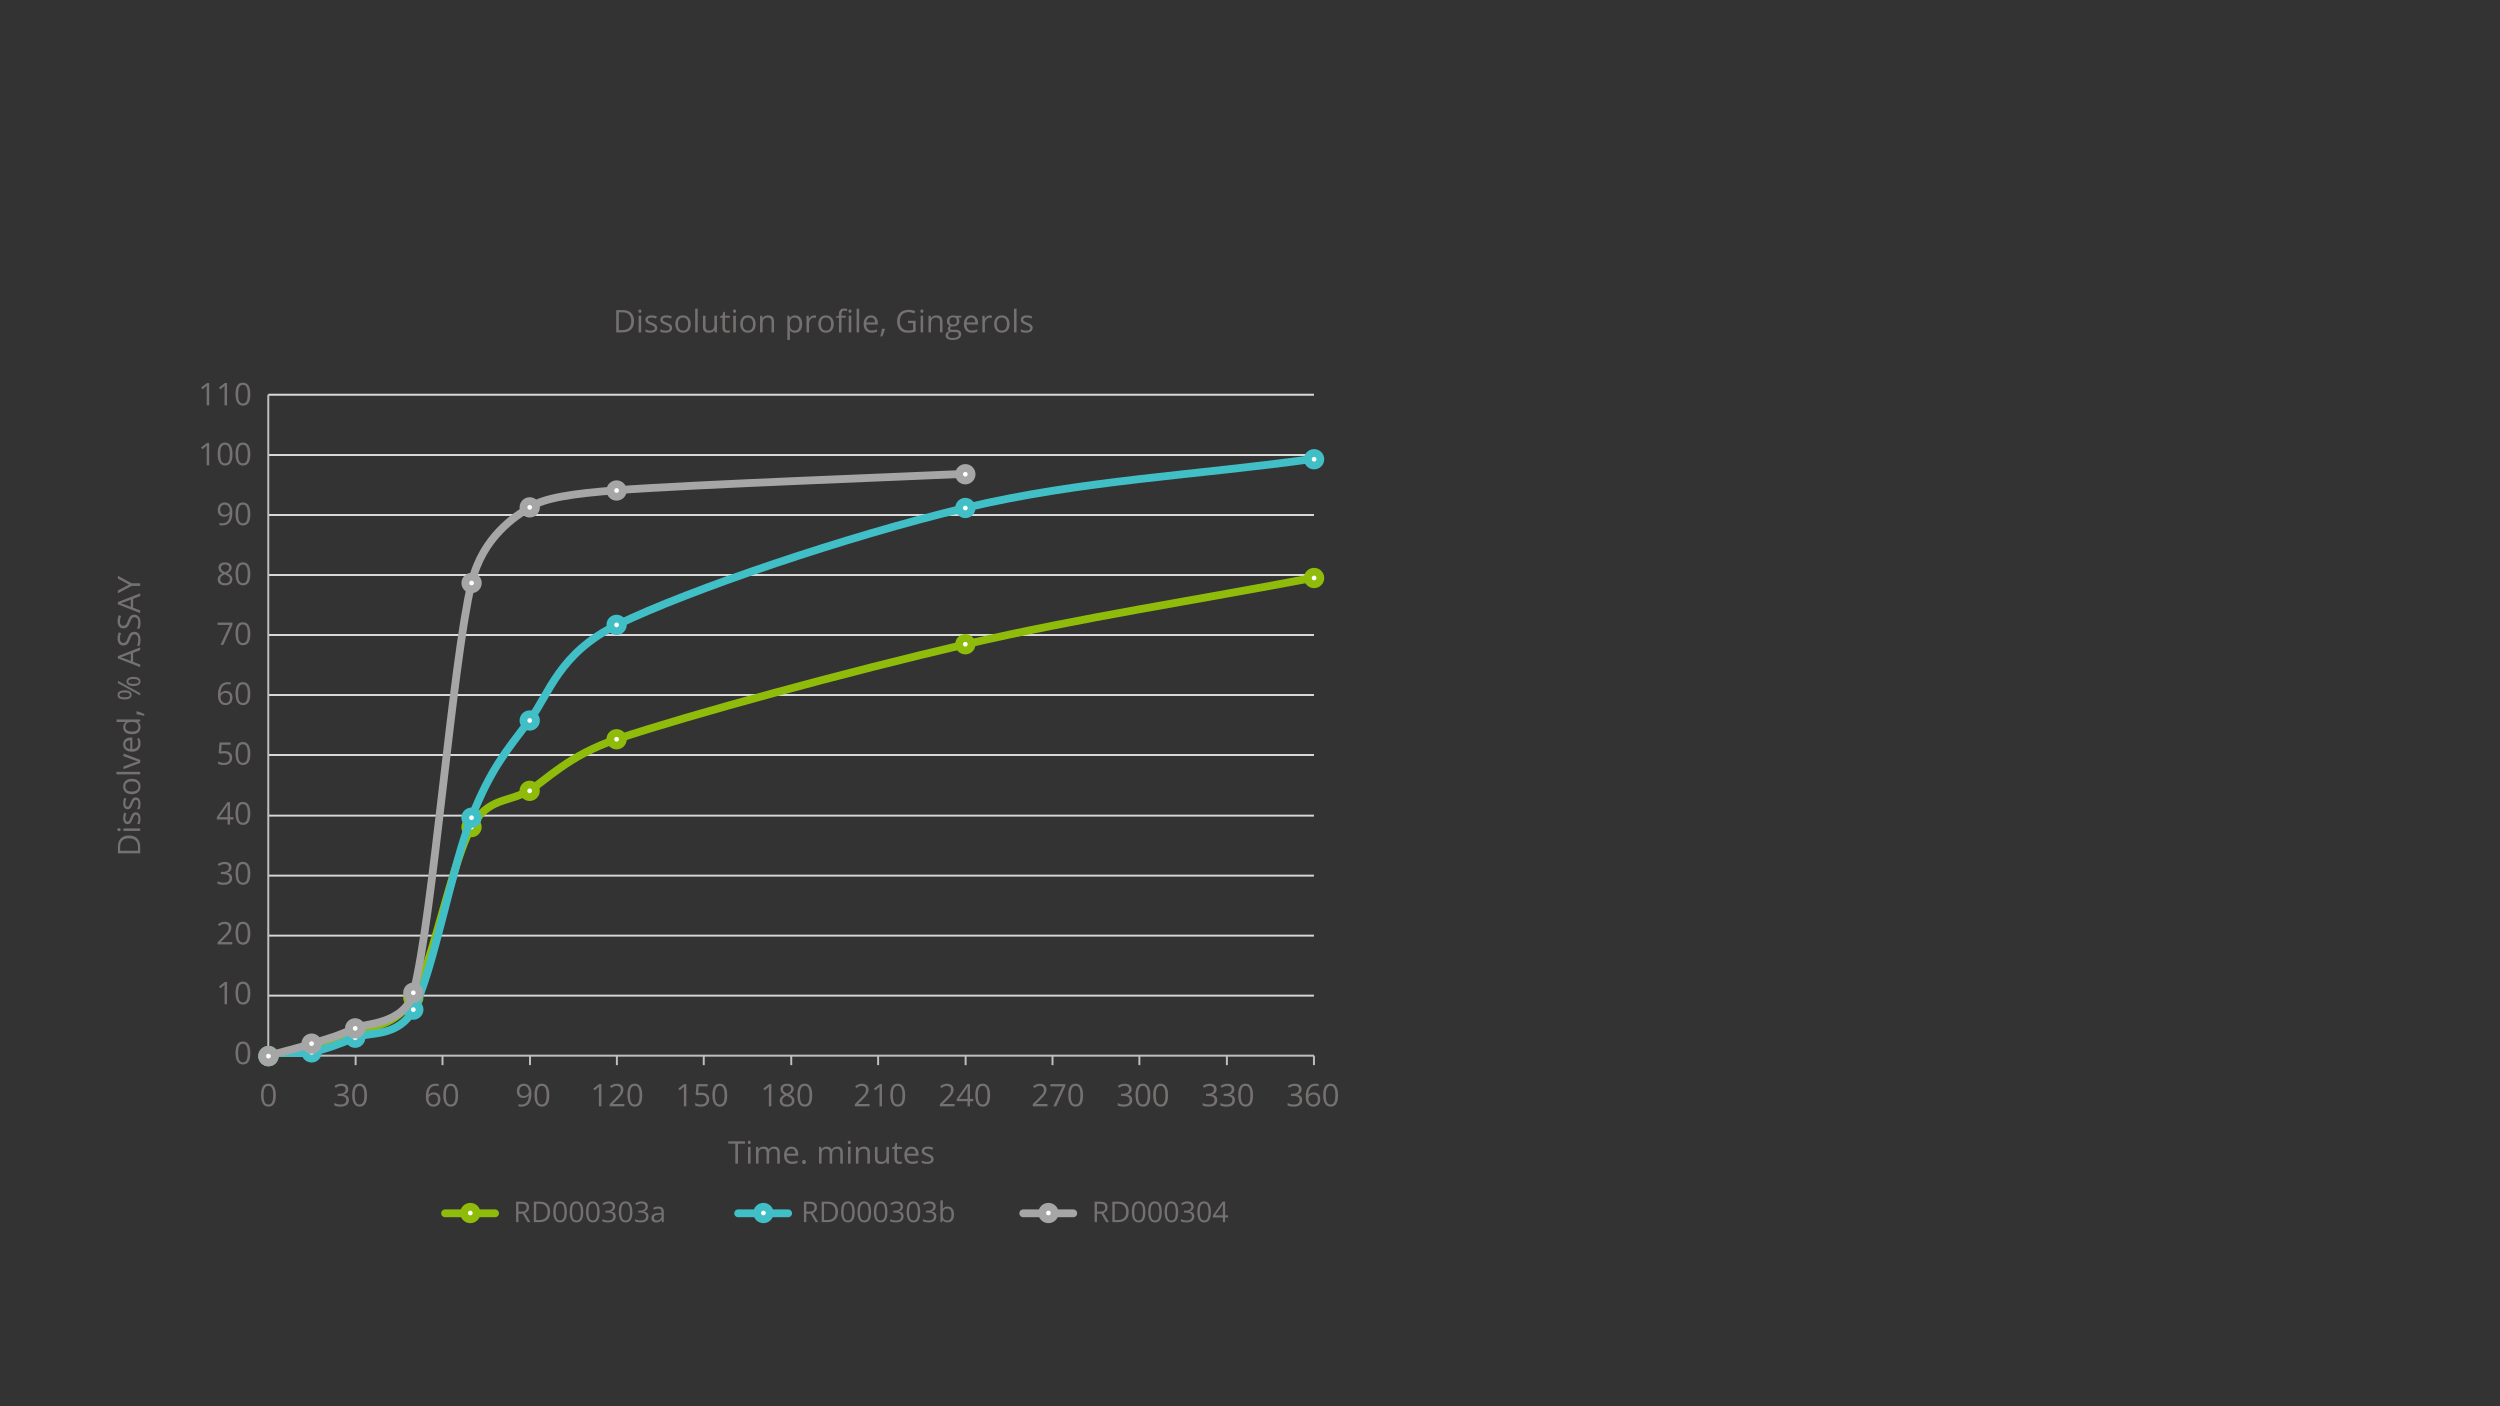 <?xml version="1.0" encoding="utf-8"?>
<!-- Generator: Adobe Illustrator 25.1.0, SVG Export Plug-In . SVG Version: 6.00 Build 0)  -->
<svg version="1.1" id="Layer_1" xmlns="http://www.w3.org/2000/svg" xmlns:xlink="http://www.w3.org/1999/xlink" x="0px" y="0px"
	 viewBox="0 0 960 540" style="enable-background:new 0 0 960 540;" xml:space="preserve">
<rect x="0" y="0" width="960" height="540" fill="#333333" stroke="none"/>
<style type="text/css">
	.st0{fill:none;stroke:#D9D9D9;stroke-width:0.75;stroke-linejoin:round;stroke-miterlimit:10;}
	.st1{fill:none;stroke:#BFBFBF;stroke-width:0.75;stroke-linejoin:round;stroke-miterlimit:10;}
	
		.st2{clip-path:url(#SVGID_2_);fill:none;stroke:#8FBC0A;stroke-width:3;stroke-linecap:round;stroke-linejoin:round;stroke-miterlimit:10;}
	.st3{fill:#FFFFFF;}
	.st4{fill:none;stroke:#8FBC0A;stroke-width:3;stroke-linejoin:round;stroke-miterlimit:10;}
	
		.st5{clip-path:url(#SVGID_4_);fill:none;stroke:#41BFC6;stroke-width:3;stroke-linecap:round;stroke-linejoin:round;stroke-miterlimit:10;}
	.st6{fill:none;stroke:#41BFC6;stroke-width:3;stroke-linejoin:round;stroke-miterlimit:10;}
	
		.st7{clip-path:url(#SVGID_6_);fill:none;stroke:#A6A6A6;stroke-width:3;stroke-linecap:round;stroke-linejoin:round;stroke-miterlimit:10;}
	.st8{fill:none;stroke:#A6A6A6;stroke-width:3;stroke-linejoin:round;stroke-miterlimit:10;}
	.st9{fill:none;stroke:#8FBC0A;stroke-width:3;stroke-linecap:round;stroke-linejoin:round;stroke-miterlimit:10;}
	.st10{fill:none;stroke:#41BFC6;stroke-width:3;stroke-linecap:round;stroke-linejoin:round;stroke-miterlimit:10;}
	.st11{fill:none;stroke:#A6A6A6;stroke-width:3;stroke-linecap:round;stroke-linejoin:round;stroke-miterlimit:10;}
	.st12{fill:#767171;}
</style>
<g>
	<path class="st0" d="M103.02,151.58h401.53 M103.02,174.72h401.53 M103.02,197.76h401.53 M103.02,220.8h401.53 M103.02,243.84
		h401.53 M103.02,266.88h401.53 M103.02,289.92h401.53 M103.02,313.2h401.53 M103.02,336.24h401.53 M103.02,359.28h401.53
		 M103.02,382.32h401.53"/>
</g>
<g>
	<line class="st1" x1="103.02" y1="405.38" x2="103.02" y2="151.58"/>
</g>
<g>
	<line class="st1" x1="103.02" y1="405.38" x2="504.55" y2="405.38"/>
</g>
<g>
	<path class="st1" d="M504.55,405.38V409 M471.12,405.38V409 M437.52,405.38V409 M404.16,405.38V409 M370.8,405.38V409
		 M337.2,405.38V409 M303.84,405.38V409 M270.24,405.38V409 M236.88,405.38V409 M203.52,405.38V409 M169.92,405.38V409
		 M136.56,405.38V409 M103.02,405.38V409"/>
</g>
<g>
	<defs>
		<rect id="SVGID_1_" x="102.96" y="150.96" width="402" height="254.88"/>
	</defs>
	<clipPath id="SVGID_2_">
		<use xlink:href="#SVGID_1_"  style="overflow:visible;"/>
	</clipPath>
	<path class="st2" d="M103.02,405.38c5.58-0.86,11.15-1.14,16.73-2.57c5.58-1.44,10.22-2.72,16.73-6.05
		c5.64-2.88,15.86-2.46,22.31-13.91c7.44-13.22,14.87-52.14,22.31-65.38c6.45-11.49,14.24-9.16,22.31-14.03
		c6.13-3.7,15.07-13.46,33.46-19.61c27.88-9.34,89.23-26.06,133.84-36.4c44.61-10.34,89.23-17.07,133.84-25.61"/>
</g>
<g>
	<circle class="st3" cx="103.1" cy="405.55" r="2.4"/>
	<circle class="st4" cx="103.09" cy="405.55" r="2.4"/>
	<circle class="st3" cx="119.65" cy="402.91" r="2.4"/>
	<circle class="st4" cx="119.65" cy="402.91" r="2.4"/>
	
		<ellipse transform="matrix(0.23 -0.973 0.973 0.23 -281.19 438.525)" class="st3" cx="136.46" cy="396.91" rx="2.4" ry="2.4"/>
	
		<ellipse transform="matrix(0.23 -0.973 0.973 0.23 -281.19 438.525)" class="st4" cx="136.45" cy="396.91" rx="2.4" ry="2.4"/>
	<circle class="st3" cx="158.77" cy="382.99" r="2.4"/>
	
		<ellipse transform="matrix(0.23 -0.973 0.973 0.23 -250.451 449.526)" class="st4" cx="158.77" cy="382.99" rx="2.4" ry="2.4"/>
	<circle class="st3" cx="181.1" cy="317.47" r="2.4"/>
	
		<ellipse transform="matrix(0.23 -0.973 0.973 0.23 -169.491 420.783)" class="st4" cx="181.09" cy="317.47" rx="2.4" ry="2.4"/>
	<circle class="st3" cx="203.41" cy="303.55" r="2.4"/>
	
		<ellipse transform="matrix(0.23 -0.973 0.973 0.23 -138.752 431.784)" class="st4" cx="203.41" cy="303.55" rx="2.4" ry="2.4"/>
	
		<ellipse transform="matrix(0.851 -0.526 0.526 0.851 -113.878 166.876)" class="st3" cx="236.77" cy="283.87" rx="2.4" ry="2.4"/>
	<circle class="st4" cx="236.77" cy="283.87" r="2.4"/>
	<circle class="st3" cx="370.7" cy="247.39" r="2.4"/>
	<circle class="st4" cx="370.69" cy="247.39" r="2.4"/>
	<circle class="st3" cx="504.61" cy="221.95" r="2.4"/>
	<circle class="st4" cx="504.61" cy="221.95" r="2.4"/>
</g>
<g>
	<defs>
		<rect id="SVGID_3_" x="102.96" y="150.96" width="402" height="254.88"/>
	</defs>
	<clipPath id="SVGID_4_">
		<use xlink:href="#SVGID_3_"  style="overflow:visible;"/>
	</clipPath>
	<path class="st5" d="M103.02,405.38c5.58-0.47,11.15-0.22,16.73-1.4c5.58-1.18,10.22-2.93,16.73-5.66
		c5.05-2.12,16.53,0.22,22.31-10.73c7.44-14.09,14.87-55.31,22.31-73.82c7.44-18.52,13.01-24.99,22.31-37.29
		c7.42-9.81,11.2-25.65,33.46-36.49c27.88-13.58,89.23-34.33,133.84-44.97s89.23-12.57,133.84-18.85"/>
</g>
<g>
	<circle class="st3" cx="103.1" cy="405.55" r="2.4"/>
	<circle class="st6" cx="103.09" cy="405.55" r="2.4"/>
	<circle class="st3" cx="119.65" cy="404.11" r="2.4"/>
	<circle class="st6" cx="119.65" cy="404.11" r="2.4"/>
	
		<ellipse transform="matrix(0.23 -0.973 0.973 0.23 -282.592 439.634)" class="st3" cx="136.46" cy="398.35" rx="2.4" ry="2.4"/>
	
		<ellipse transform="matrix(0.23 -0.973 0.973 0.23 -282.592 439.634)" class="st6" cx="136.45" cy="398.35" rx="2.4" ry="2.4"/>
	<circle class="st3" cx="158.77" cy="387.55" r="2.4"/>
	
		<ellipse transform="matrix(0.23 -0.973 0.973 0.23 -254.889 453.039)" class="st6" cx="158.77" cy="387.55" rx="2.4" ry="2.4"/>
	
		<ellipse transform="matrix(0.16 -0.987 0.987 0.16 -157.732 442.352)" class="st3" cx="181.1" cy="313.87" rx="2.4" ry="2.4"/>
	
		<ellipse transform="matrix(0.23 -0.973 0.973 0.23 -165.988 418.01)" class="st6" cx="181.09" cy="313.87" rx="2.4" ry="2.4"/>
	<circle class="st3" cx="203.41" cy="276.67" r="2.4"/>
	<circle class="st6" cx="203.41" cy="276.67" r="2.4"/>
	<circle class="st3" cx="236.77" cy="239.95" r="2.4"/>
	<circle class="st6" cx="236.77" cy="239.95" r="2.4"/>
	<circle class="st3" cx="370.7" cy="195.07" r="2.4"/>
	<circle class="st6" cx="370.69" cy="195.07" r="2.4"/>
	
		<ellipse transform="matrix(0.23 -0.973 0.973 0.23 217.044 626.951)" class="st3" cx="504.61" cy="176.35" rx="2.4" ry="2.4"/>
	<circle class="st6" cx="504.61" cy="176.35" r="2.4"/>
</g>
<g>
	<defs>
		<rect id="SVGID_5_" x="102.96" y="150.96" width="402" height="254.88"/>
	</defs>
	<clipPath id="SVGID_6_">
		<use xlink:href="#SVGID_5_"  style="overflow:visible;"/>
	</clipPath>
	<path class="st7" d="M103.02,405.38c5.58-1.54,11.15-2.82,16.73-4.61c5.58-1.79,10.22-2.84,16.73-6.15
		c2.89-1.47,19-1.03,22.31-13.69c7.44-28.48,14.87-126.15,22.31-157.18c4.26-17.78,16.98-25.59,22.31-28.98
		c5.66-3.61,16.47-5.22,33.46-6.52c27.88-2.14,111.54-5.25,133.84-6.3"/>
</g>
<g>
	<circle class="st3" cx="103.1" cy="405.55" r="2.4"/>
	<circle class="st8" cx="103.09" cy="405.55" r="2.4"/>
	<circle class="st3" cx="119.65" cy="400.75" r="2.4"/>
	<circle class="st8" cx="119.65" cy="400.75" r="2.4"/>
	<circle class="st3" cx="136.46" cy="394.75" r="2.4"/>
	
		<ellipse transform="matrix(0.23 -0.973 0.973 0.23 -279.088 436.861)" class="st8" cx="136.45" cy="394.75" rx="2.4" ry="2.4"/>
	<circle class="st3" cx="158.77" cy="381.07" r="2.4"/>
	
		<ellipse transform="matrix(0.23 -0.973 0.973 0.23 -248.582 448.048)" class="st8" cx="158.77" cy="381.07" rx="2.4" ry="2.4"/>
	
		<ellipse transform="matrix(0.924 -0.383 0.383 0.924 -71.887 86.344)" class="st3" cx="181.1" cy="223.87" rx="2.4" ry="2.4"/>
	<circle class="st8" cx="181.09" cy="223.87" r="2.4"/>
	<circle class="st3" cx="203.41" cy="194.83" r="2.4"/>
	<circle class="st8" cx="203.41" cy="194.83" r="2.4"/>
	<ellipse transform="matrix(0.189 -0.982 0.982 0.189 7.046 385.236)" class="st3" cx="236.77" cy="188.35" rx="2.4" ry="2.4"/>
	<circle class="st8" cx="236.77" cy="188.35" r="2.4"/>
	<circle class="st3" cx="370.7" cy="182.11" r="2.4"/>
	<circle class="st8" cx="370.69" cy="182.11" r="2.4"/>
</g>
<g>
	<line class="st9" x1="170.91" y1="465.91" x2="190.11" y2="465.91"/>
</g>
<g>
	<circle class="st3" cx="180.6" cy="465.8" r="2.4"/>
	<circle class="st4" cx="180.6" cy="465.8" r="2.4"/>
</g>
<g>
	<line class="st10" x1="283.45" y1="465.91" x2="302.65" y2="465.91"/>
</g>
<g>
	<circle class="st3" cx="293.16" cy="465.8" r="2.4"/>
	<circle class="st6" cx="293.16" cy="465.8" r="2.4"/>
</g>
<g>
	<line class="st11" x1="392.93" y1="465.91" x2="412.13" y2="465.91"/>
</g>
<g>
	<circle class="st3" cx="402.6" cy="465.8" r="2.4"/>
	<circle class="st8" cx="402.6" cy="465.8" r="2.4"/>
</g>
<g>
	<path class="st12" d="M236.62,119.08h2.62c1.33,0,2.37,0.37,3.11,1.11s1.11,1.77,1.11,3.09c0,1.41-0.38,2.5-1.15,3.24
		s-1.87,1.12-3.31,1.12h-2.37V119.08z M237.62,119.94v6.84h1.21c1.18,0,2.08-0.29,2.67-0.88s0.9-1.44,0.9-2.57s-0.28-1.98-0.84-2.55
		s-1.39-0.85-2.5-0.85H237.62z"/>
	<path class="st12" d="M245.14,119.48c0-0.21,0.05-0.37,0.16-0.48s0.24-0.16,0.41-0.16s0.31,0.05,0.42,0.16s0.16,0.27,0.16,0.48
		s-0.05,0.37-0.16,0.48s-0.25,0.17-0.42,0.17s-0.3-0.06-0.41-0.17S245.14,119.7,245.14,119.48z M246.2,127.65h-0.97v-6.42h0.97
		V127.65z"/>
	<path class="st12" d="M249.88,126.96c1.05,0,1.58-0.33,1.58-0.98c0-0.25-0.11-0.46-0.33-0.64s-0.64-0.39-1.27-0.63
		c-0.6-0.22-1.03-0.42-1.28-0.59s-0.44-0.36-0.56-0.56s-0.18-0.46-0.18-0.76c0-0.52,0.21-0.93,0.64-1.24s1-0.46,1.71-0.46
		s1.4,0.14,2.07,0.42l-0.35,0.79c-0.64-0.26-1.21-0.39-1.7-0.39s-0.85,0.07-1.09,0.21s-0.36,0.34-0.36,0.6
		c0,0.17,0.04,0.32,0.13,0.44s0.23,0.24,0.42,0.35s0.57,0.27,1.13,0.47c0.76,0.28,1.28,0.56,1.54,0.84s0.4,0.63,0.4,1.06
		c0,0.6-0.22,1.06-0.67,1.38s-1.08,0.49-1.91,0.49s-1.48-0.13-1.95-0.4v-0.9C248.53,126.8,249.21,126.96,249.88,126.96z"/>
	<path class="st12" d="M255.6,126.96c1.05,0,1.58-0.33,1.58-0.98c0-0.25-0.11-0.46-0.33-0.64s-0.64-0.39-1.27-0.63
		c-0.6-0.22-1.03-0.42-1.28-0.59s-0.44-0.36-0.56-0.56s-0.18-0.46-0.18-0.76c0-0.52,0.21-0.93,0.64-1.24s1-0.46,1.71-0.46
		s1.4,0.14,2.07,0.42l-0.35,0.79c-0.64-0.26-1.21-0.39-1.7-0.39s-0.85,0.07-1.09,0.21s-0.36,0.34-0.36,0.6
		c0,0.17,0.04,0.32,0.13,0.44s0.23,0.24,0.42,0.35s0.57,0.27,1.13,0.47c0.76,0.28,1.28,0.56,1.54,0.84s0.4,0.63,0.4,1.06
		c0,0.6-0.22,1.06-0.67,1.38s-1.08,0.49-1.91,0.49s-1.48-0.13-1.95-0.4v-0.9C254.25,126.8,254.92,126.96,255.6,126.96z"/>
	<path class="st12" d="M259.34,124.43c0-1.05,0.26-1.86,0.78-2.45s1.24-0.88,2.16-0.88s1.64,0.3,2.16,0.9
		c0.54,0.59,0.8,1.41,0.8,2.44s-0.26,1.85-0.79,2.43s-1.26,0.88-2.19,0.88c-0.02,0-0.03,0-0.05,0c-0.85,0-1.54-0.3-2.07-0.9
		s-0.8-1.38-0.8-2.35C259.34,124.49,259.34,124.46,259.34,124.43z M262.27,121.94c-1.29,0-1.93,0.83-1.93,2.49
		c0,0.82,0.17,1.45,0.5,1.88s0.81,0.64,1.45,0.64s1.12-0.21,1.45-0.64s0.5-1.05,0.5-1.87s-0.17-1.44-0.5-1.86
		S262.92,121.94,262.27,121.94z"/>
	<path class="st12" d="M267.92,127.65h-0.97v-9.12h0.97V127.65z"/>
	<path class="st12" d="M275.29,127.65h-0.8l-0.14-0.86h-0.05c-0.2,0.32-0.47,0.56-0.83,0.73s-0.76,0.25-1.21,0.25
		c-0.79,0-1.38-0.19-1.76-0.56s-0.57-0.97-0.57-1.78v-4.2h0.98v4.17c0,0.53,0.12,0.92,0.36,1.17s0.61,0.38,1.12,0.38
		c0.67,0,1.16-0.18,1.47-0.55s0.47-0.97,0.47-1.8v-3.38h0.97V127.65z"/>
	<path class="st12" d="M278.39,121.23h1.86v0.76h-1.86v3.78c0,0.38,0.09,0.68,0.27,0.89s0.43,0.31,0.75,0.31s0.61-0.04,0.89-0.12
		v0.75c-0.09,0.05-0.25,0.09-0.46,0.12s-0.4,0.05-0.56,0.05c-1.24,0-1.86-0.65-1.86-1.96v-3.82h-0.92v-0.47l0.92-0.4l0.41-1.37h0.56
		V121.23z"/>
	<path class="st12" d="M281.5,119.48c0-0.21,0.05-0.37,0.16-0.48s0.24-0.16,0.41-0.16s0.31,0.05,0.42,0.16s0.16,0.27,0.16,0.48
		s-0.05,0.37-0.16,0.48s-0.25,0.17-0.42,0.17s-0.3-0.06-0.41-0.17S281.5,119.7,281.5,119.48z M282.56,127.65h-0.97v-6.42h0.97
		V127.65z"/>
	<path class="st12" d="M284.26,124.43c0-1.05,0.26-1.86,0.78-2.45s1.24-0.88,2.16-0.88s1.64,0.3,2.16,0.9
		c0.54,0.59,0.8,1.41,0.8,2.44s-0.26,1.85-0.79,2.43s-1.26,0.88-2.19,0.88c-0.02,0-0.03,0-0.05,0c-0.85,0-1.54-0.3-2.07-0.9
		s-0.8-1.38-0.8-2.35C284.26,124.49,284.26,124.46,284.26,124.43z M287.19,121.94c-1.29,0-1.93,0.83-1.93,2.49
		c0,0.82,0.17,1.45,0.5,1.88s0.81,0.64,1.45,0.64s1.12-0.21,1.45-0.64s0.5-1.05,0.5-1.87s-0.17-1.44-0.5-1.86
		S287.84,121.94,287.19,121.94z"/>
	<path class="st12" d="M294.9,121.11c0.78,0,1.37,0.19,1.75,0.57s0.58,0.97,0.58,1.78v4.19h-0.97v-4.15c0-0.53-0.12-0.92-0.36-1.17
		s-0.61-0.38-1.12-0.38c-0.68,0-1.17,0.18-1.48,0.54s-0.47,0.96-0.47,1.79v3.37h-0.97v-6.42h0.79l0.16,0.88h0.05
		c0.2-0.32,0.48-0.56,0.83-0.74S294.46,121.11,294.9,121.11z"/>
	<path class="st12" d="M303.32,122.11c0.47-0.66,1.13-1,2-1s1.52,0.29,1.99,0.87s0.7,1.4,0.7,2.46s-0.24,1.87-0.71,2.46
		s-1.14,0.87-2,0.87s-1.52-0.31-1.98-0.94h-0.07c0.05,0.38,0.07,0.73,0.07,1.07v2.64h-0.97v-9.3h0.79l0.13,0.88H303.32z
		 M303.32,124.43c0,0.9,0.15,1.54,0.45,1.94c0.3,0.39,0.78,0.58,1.45,0.58c0.56,0,0.99-0.22,1.3-0.67s0.47-1.07,0.47-1.86
		s-0.16-1.41-0.47-1.83s-0.75-0.64-1.33-0.64c-0.66,0-1.14,0.18-1.43,0.54s-0.44,0.94-0.45,1.73V124.43z"/>
	<path class="st12" d="M312.63,121.11c0.28,0,0.54,0.02,0.77,0.07l-0.13,0.9c-0.27-0.06-0.5-0.09-0.7-0.09
		c-0.52,0-0.97,0.21-1.34,0.63s-0.55,0.95-0.55,1.58v3.45h-0.97v-6.42h0.8l0.11,1.19h0.05c0.24-0.42,0.53-0.75,0.86-0.97
		S312.23,121.11,312.63,121.11z"/>
	<path class="st12" d="M314.24,124.43c0-1.05,0.26-1.86,0.78-2.45s1.24-0.88,2.16-0.88s1.64,0.3,2.16,0.9
		c0.54,0.59,0.8,1.41,0.8,2.44s-0.26,1.85-0.79,2.43s-1.26,0.88-2.19,0.88c-0.02,0-0.03,0-0.05,0c-0.85,0-1.54-0.3-2.07-0.9
		s-0.8-1.38-0.8-2.35C314.24,124.49,314.24,124.46,314.24,124.43z M317.17,121.94c-1.29,0-1.93,0.83-1.93,2.49
		c0,0.82,0.17,1.45,0.5,1.88s0.81,0.64,1.45,0.64s1.12-0.21,1.45-0.64s0.5-1.05,0.5-1.87s-0.17-1.44-0.5-1.86
		S317.82,121.94,317.17,121.94z"/>
	<path class="st12" d="M322.14,120.83c0-1.58,0.69-2.37,2.07-2.37c0.33,0,0.73,0.07,1.2,0.21l-0.25,0.78
		c-0.37-0.12-0.69-0.18-0.96-0.18c-0.37,0-0.64,0.12-0.81,0.37s-0.26,0.64-0.26,1.17v0.42h1.63v0.76h-1.63v5.67h-0.97v-5.67h-1.15
		v-0.44l1.15-0.35V120.83z"/>
	<path class="st12" d="M325.83,119.48c0-0.21,0.05-0.37,0.16-0.48s0.24-0.16,0.41-0.16s0.31,0.05,0.42,0.16s0.16,0.27,0.16,0.48
		s-0.05,0.37-0.16,0.48s-0.25,0.17-0.42,0.17s-0.3-0.06-0.41-0.17S325.83,119.7,325.83,119.48z M326.89,127.65h-0.97v-6.42h0.97
		V127.65z"/>
	<path class="st12" d="M329.92,127.65h-0.97v-9.12h0.97V127.65z"/>
	<path class="st12" d="M334.7,127.77c-0.95,0-1.7-0.29-2.25-0.87c-0.55-0.58-0.82-1.39-0.82-2.42s0.25-1.85,0.76-2.46
		s1.18-0.91,2.02-0.91s1.48,0.27,1.95,0.8c0.47,0.52,0.7,1.21,0.7,2.09v0.62h-4.42c0.02,0.75,0.21,1.32,0.57,1.71
		s0.88,0.59,1.55,0.59s1.35-0.14,2.02-0.43v0.87c-0.34,0.15-0.67,0.25-0.98,0.32S335.12,127.77,334.7,127.77z M336.02,123.82
		c0-0.61-0.14-1.08-0.41-1.4s-0.67-0.49-1.17-0.49s-0.92,0.17-1.23,0.5s-0.49,0.8-0.54,1.39H336.02z"/>
	<path class="st12" d="M339.74,126.25l0.09,0.13c-0.1,0.39-0.24,0.84-0.44,1.35s-0.39,1-0.6,1.45h-0.73
		c0.11-0.43,0.23-0.94,0.35-1.51c0.12-0.55,0.21-1.03,0.27-1.44H339.74z"/>
	<path class="st12" d="M351.6,127.33c-0.91,0.29-1.91,0.44-3.01,0.44c-1.3,0-2.31-0.38-3.03-1.15c-0.72-0.78-1.08-1.86-1.08-3.25
		c0-0.89,0.18-1.68,0.53-2.34s0.87-1.18,1.54-1.53s1.46-0.53,2.37-0.53s1.75,0.17,2.55,0.5l-0.39,0.88
		c-0.77-0.33-1.52-0.49-2.23-0.49c-1.04,0-1.86,0.31-2.44,0.93s-0.88,1.5-0.88,2.62s0.28,1.99,0.85,2.59s1.39,0.9,2.49,0.9
		c0.58,0,1.16-0.07,1.74-0.21v-2.64h-1.92v-0.89h2.91V127.33z"/>
	<path class="st12" d="M353.43,119.48c0-0.21,0.05-0.37,0.16-0.48s0.24-0.16,0.41-0.16s0.31,0.05,0.42,0.16s0.16,0.27,0.16,0.48
		s-0.05,0.37-0.16,0.48s-0.25,0.17-0.42,0.17s-0.3-0.06-0.41-0.17S353.43,119.7,353.43,119.48z M354.49,127.65h-0.97v-6.42h0.97
		V127.65z"/>
	<path class="st12" d="M359.58,121.11c0.78,0,1.37,0.19,1.75,0.57s0.58,0.97,0.58,1.78v4.19h-0.97v-4.15c0-0.53-0.12-0.92-0.36-1.17
		s-0.61-0.38-1.12-0.38c-0.68,0-1.17,0.18-1.48,0.54s-0.47,0.96-0.47,1.79v3.37h-0.97v-6.42h0.79l0.16,0.88h0.05
		c0.2-0.32,0.48-0.56,0.83-0.74S359.14,121.11,359.58,121.11z"/>
	<path class="st12" d="M365.79,126.63h1.14c0.7,0,1.23,0.15,1.6,0.44s0.56,0.72,0.56,1.28c0,0.71-0.29,1.25-0.86,1.63
		s-1.4,0.56-2.5,0.56c-0.84,0-1.49-0.16-1.94-0.47s-0.68-0.75-0.68-1.32c0-0.39,0.13-0.73,0.38-1.01s0.6-0.48,1.05-0.58
		c-0.17-0.08-0.31-0.2-0.42-0.35s-0.16-0.34-0.16-0.56s0.06-0.41,0.18-0.59s0.32-0.35,0.59-0.51c-0.33-0.13-0.6-0.37-0.81-0.7
		c-0.21-0.33-0.31-0.71-0.31-1.12c0-0.7,0.21-1.24,0.63-1.62s1.02-0.57,1.79-0.57c0.33,0,0.63,0.04,0.91,0.12h2.22v0.62l-1.19,0.13
		c0.28,0.36,0.42,0.78,0.42,1.28c0,0.63-0.21,1.13-0.64,1.51s-1.02,0.56-1.77,0.56c-0.18,0-0.36-0.02-0.54-0.05
		c-0.41,0.21-0.62,0.49-0.62,0.83c0,0.18,0.07,0.31,0.22,0.39S365.45,126.63,365.79,126.63z M366.62,127.5h-1.17
		c-0.45,0-0.79,0.11-1.03,0.32s-0.37,0.5-0.37,0.87c0,0.73,0.57,1.1,1.7,1.1c0.8,0,1.4-0.12,1.8-0.36s0.6-0.57,0.6-1
		c0-0.35-0.11-0.59-0.32-0.73S367.21,127.5,366.62,127.5z M366,121.82c-0.46,0-0.81,0.12-1.06,0.37s-0.37,0.6-0.37,1.06
		s0.13,0.81,0.38,1.04s0.61,0.35,1.06,0.35c0.95,0,1.42-0.46,1.42-1.38C367.44,122.31,366.96,121.82,366,121.82z"/>
	<path class="st12" d="M373.2,127.77c-0.95,0-1.7-0.29-2.25-0.87c-0.55-0.58-0.82-1.39-0.82-2.42s0.25-1.85,0.76-2.46
		s1.18-0.91,2.02-0.91s1.48,0.27,1.95,0.8c0.47,0.52,0.7,1.21,0.7,2.09v0.62h-4.42c0.02,0.75,0.21,1.32,0.57,1.71
		s0.88,0.59,1.55,0.59s1.35-0.14,2.02-0.43v0.87c-0.34,0.15-0.67,0.25-0.98,0.32S373.63,127.77,373.2,127.77z M374.52,123.82
		c0-0.61-0.14-1.08-0.41-1.4s-0.67-0.49-1.17-0.49s-0.92,0.17-1.23,0.5s-0.49,0.8-0.54,1.39H374.52z"/>
	<path class="st12" d="M380.15,121.11c0.28,0,0.54,0.02,0.77,0.07l-0.13,0.9c-0.27-0.06-0.5-0.09-0.7-0.09
		c-0.52,0-0.97,0.21-1.34,0.63s-0.55,0.95-0.55,1.58v3.45h-0.97v-6.42h0.8l0.11,1.19h0.05c0.24-0.42,0.53-0.75,0.86-0.97
		S379.75,121.11,380.15,121.11z"/>
	<path class="st12" d="M381.76,124.43c0-1.05,0.26-1.86,0.78-2.45s1.24-0.88,2.16-0.88s1.64,0.3,2.16,0.9
		c0.54,0.59,0.8,1.41,0.8,2.44s-0.26,1.85-0.79,2.43s-1.26,0.88-2.19,0.88c-0.02,0-0.03,0-0.05,0c-0.85,0-1.54-0.3-2.07-0.9
		s-0.8-1.38-0.8-2.35C381.76,124.49,381.76,124.46,381.76,124.43z M384.69,121.94c-1.29,0-1.93,0.83-1.93,2.49
		c0,0.82,0.17,1.45,0.5,1.88s0.81,0.64,1.45,0.64s1.12-0.21,1.45-0.64s0.5-1.05,0.5-1.87s-0.17-1.44-0.5-1.86
		S385.34,121.94,384.69,121.94z"/>
	<path class="st12" d="M390.34,127.65h-0.97v-9.12h0.97V127.65z"/>
	<path class="st12" d="M394.03,126.96c1.05,0,1.58-0.33,1.58-0.98c0-0.25-0.11-0.46-0.33-0.64s-0.64-0.39-1.27-0.63
		c-0.6-0.22-1.03-0.42-1.28-0.59s-0.44-0.36-0.56-0.56s-0.18-0.46-0.18-0.76c0-0.52,0.21-0.93,0.64-1.24s1-0.46,1.71-0.46
		s1.4,0.14,2.07,0.42l-0.35,0.79c-0.64-0.26-1.21-0.39-1.7-0.39s-0.85,0.07-1.09,0.21s-0.36,0.34-0.36,0.6
		c0,0.17,0.04,0.32,0.13,0.44s0.23,0.24,0.42,0.35s0.57,0.27,1.13,0.47c0.76,0.28,1.28,0.56,1.54,0.84s0.4,0.63,0.4,1.06
		c0,0.6-0.22,1.06-0.67,1.38s-1.08,0.49-1.91,0.49s-1.48-0.13-1.95-0.4v-0.9C392.67,126.8,393.35,126.96,394.03,126.96z"/>
</g>
<g>
	<path class="st12" d="M80.32,155.65h-0.95v-6.11c0-0.48,0.02-0.96,0.05-1.44c-0.08,0.09-0.16,0.16-0.24,0.23s-0.55,0.46-1.43,1.17
		l-0.52-0.67l2.27-1.75h0.82V155.65z"/>
	<path class="st12" d="M87.18,155.65h-0.95v-6.11c0-0.48,0.02-0.96,0.05-1.44c-0.08,0.09-0.16,0.16-0.24,0.23s-0.55,0.46-1.43,1.17
		l-0.52-0.67l2.27-1.75h0.82V155.65z"/>
	<path class="st12" d="M90.45,151.32c0-1.47,0.23-2.56,0.7-3.29s1.17-1.09,2.11-1.09s1.65,0.38,2.14,1.13s0.73,1.86,0.73,3.32
		s-0.23,2.55-0.7,3.28s-1.17,1.09-2.11,1.09s-1.65-0.37-2.13-1.12S90.45,152.79,90.45,151.32z M94.68,148.65
		c-0.29-0.57-0.76-0.86-1.4-0.86s-1.11,0.28-1.41,0.85s-0.44,1.47-0.44,2.72s0.15,2.15,0.44,2.72s0.76,0.85,1.41,0.85
		s1.11-0.29,1.4-0.86s0.44-1.48,0.44-2.71S94.98,149.22,94.68,148.65z"/>
	<path class="st12" d="M80.32,178.65h-0.95v-6.11c0-0.48,0.02-0.96,0.05-1.44c-0.08,0.09-0.16,0.16-0.24,0.23s-0.55,0.46-1.43,1.17
		l-0.52-0.67l2.27-1.75h0.82V178.65z"/>
	<path class="st12" d="M83.59,174.32c0-1.47,0.23-2.56,0.7-3.29s1.17-1.09,2.11-1.09s1.65,0.38,2.14,1.13s0.73,1.86,0.73,3.32
		s-0.23,2.55-0.7,3.28s-1.17,1.09-2.11,1.09s-1.65-0.37-2.13-1.12S83.59,175.79,83.59,174.32z M87.82,171.65
		c-0.29-0.57-0.76-0.86-1.4-0.86s-1.11,0.28-1.41,0.85s-0.44,1.47-0.44,2.72s0.15,2.15,0.44,2.72s0.76,0.85,1.41,0.85
		s1.11-0.29,1.4-0.86s0.44-1.48,0.44-2.71S88.11,172.22,87.82,171.65z"/>
	<path class="st12" d="M90.45,174.32c0-1.47,0.23-2.56,0.7-3.29s1.17-1.09,2.11-1.09s1.65,0.38,2.14,1.13s0.73,1.86,0.73,3.32
		s-0.23,2.55-0.7,3.28s-1.17,1.09-2.11,1.09s-1.65-0.37-2.13-1.12S90.45,175.79,90.45,174.32z M94.68,171.65
		c-0.29-0.57-0.76-0.86-1.4-0.86s-1.11,0.28-1.41,0.85s-0.44,1.47-0.44,2.72s0.15,2.15,0.44,2.72s0.76,0.85,1.41,0.85
		s1.11-0.29,1.4-0.86s0.44-1.48,0.44-2.71S94.98,172.22,94.68,171.65z"/>
	<path class="st12" d="M86.09,198.42c-0.76,0-1.36-0.23-1.8-0.68s-0.67-1.08-0.67-1.9c0-0.9,0.25-1.6,0.74-2.12s1.15-0.77,1.97-0.77
		c0.02,0,0.04,0,0.06,0c0.85,0,1.53,0.34,2.05,1.01s0.78,1.58,0.78,2.72c0,0.02,0,0.04,0,0.05c0,3.35-1.3,5.03-3.89,5.03
		c-0.45,0-0.81-0.04-1.08-0.12v-0.84c0.32,0.1,0.67,0.15,1.07,0.15c0.94,0,1.65-0.29,2.12-0.87s0.74-1.47,0.78-2.67h-0.07
		c-0.21,0.32-0.49,0.57-0.85,0.74S86.54,198.42,86.09,198.42z M85.03,194.33c-0.3,0.36-0.46,0.84-0.46,1.45s0.14,1.07,0.43,1.39
		s0.71,0.47,1.27,0.47c0.02,0,0.05,0,0.07,0c0.5,0,0.93-0.16,1.31-0.48s0.57-0.68,0.57-1.08c0-0.01,0-0.02,0-0.04
		c0-0.41-0.07-0.78-0.23-1.13s-0.38-0.62-0.67-0.82s-0.61-0.3-0.95-0.3c-0.02,0-0.03,0-0.04,0
		C85.77,193.79,85.34,193.97,85.03,194.33z"/>
	<path class="st12" d="M90.45,197.32c0-1.47,0.23-2.56,0.7-3.29s1.17-1.09,2.11-1.09s1.65,0.38,2.14,1.13s0.73,1.86,0.73,3.32
		s-0.23,2.55-0.7,3.28s-1.17,1.09-2.11,1.09s-1.65-0.37-2.13-1.12S90.45,198.79,90.45,197.32z M94.68,194.65
		c-0.29-0.57-0.76-0.86-1.4-0.86s-1.11,0.28-1.41,0.85s-0.44,1.47-0.44,2.72s0.15,2.15,0.44,2.72s0.76,0.85,1.41,0.85
		s1.11-0.29,1.4-0.86s0.44-1.48,0.44-2.71S94.98,195.22,94.68,194.65z"/>
	<path class="st12" d="M83.88,218c0-0.62,0.23-1.12,0.69-1.49s1.08-0.55,1.85-0.55s1.39,0.18,1.85,0.55s0.69,0.87,0.69,1.5
		c0,0.43-0.13,0.82-0.4,1.16s-0.68,0.66-1.25,0.94c0.7,0.34,1.2,0.69,1.48,1.05c0.3,0.36,0.45,0.78,0.45,1.27
		c0,0.71-0.25,1.28-0.74,1.71c-0.5,0.42-1.19,0.63-2.08,0.63s-1.58-0.2-2.07-0.6s-0.74-0.97-0.74-1.7c0-0.98,0.6-1.74,1.79-2.29
		c-0.53-0.3-0.92-0.63-1.15-0.98S83.88,218.45,83.88,218z M84.96,221.4c-0.26,0.3-0.39,0.68-0.39,1.12s0.16,0.8,0.49,1.06
		s0.78,0.39,1.37,0.39s1.04-0.14,1.37-0.41s0.49-0.65,0.49-1.13c0-0.38-0.15-0.72-0.46-1.01s-0.84-0.58-1.59-0.86
		C85.64,220.82,85.22,221.09,84.96,221.4z M87.57,217.1c-0.28-0.23-0.67-0.35-1.16-0.35s-0.88,0.12-1.15,0.35s-0.41,0.54-0.41,0.91
		s0.12,0.69,0.35,0.96c0.23,0.25,0.66,0.51,1.28,0.77c0.56-0.24,0.96-0.49,1.19-0.76s0.35-0.59,0.35-0.97S87.85,217.33,87.57,217.1z
		"/>
	<path class="st12" d="M90.45,220.32c0-1.47,0.23-2.56,0.7-3.29s1.17-1.09,2.11-1.09s1.65,0.38,2.14,1.13s0.73,1.86,0.73,3.32
		s-0.23,2.55-0.7,3.28s-1.17,1.09-2.11,1.09s-1.65-0.37-2.13-1.12S90.45,221.79,90.45,220.32z M94.68,217.65
		c-0.29-0.57-0.76-0.86-1.4-0.86s-1.11,0.28-1.41,0.85s-0.44,1.47-0.44,2.72s0.15,2.15,0.44,2.72s0.76,0.85,1.41,0.85
		s1.11-0.29,1.4-0.86s0.44-1.48,0.44-2.71S94.98,218.22,94.68,217.65z"/>
	<path class="st12" d="M83.54,239.98v-0.9h5.71v0.78l-3.5,7.79h-1.08l3.55-7.67H83.54z"/>
	<path class="st12" d="M90.45,243.32c0-1.47,0.23-2.56,0.7-3.29s1.17-1.09,2.11-1.09s1.65,0.38,2.14,1.13s0.73,1.86,0.73,3.32
		s-0.23,2.55-0.7,3.28s-1.17,1.09-2.11,1.09s-1.65-0.37-2.13-1.12S90.45,244.79,90.45,243.32z M94.68,240.65
		c-0.29-0.57-0.76-0.86-1.4-0.86s-1.11,0.28-1.41,0.85s-0.44,1.47-0.44,2.72s0.15,2.15,0.44,2.72s0.76,0.85,1.41,0.85
		s1.11-0.29,1.4-0.86s0.44-1.48,0.44-2.71S94.98,241.22,94.68,240.65z"/>
	<path class="st12" d="M86.78,265.31c0.77,0,1.38,0.23,1.82,0.69s0.67,1.09,0.67,1.9c0,0.89-0.24,1.59-0.73,2.1
		s-1.16,0.76-2.01,0.76s-1.54-0.33-2.07-1c-0.52-0.66-0.78-1.59-0.78-2.78c0-3.35,1.29-5.03,3.88-5.03c0.45,0,0.8,0.04,1.04,0.11
		v0.84c-0.29-0.1-0.64-0.15-1.03-0.15c-0.93,0-1.63,0.29-2.11,0.87s-0.74,1.47-0.79,2.69h0.07
		C85.17,265.64,85.85,265.31,86.78,265.31z M86.53,266.08c-0.48,0-0.91,0.16-1.29,0.49s-0.57,0.7-0.56,1.12
		c0,0.4,0.07,0.77,0.23,1.12s0.38,0.62,0.67,0.83s0.6,0.31,0.94,0.31c0.02,0,0.03,0,0.04,0c0.56,0,0.99-0.18,1.29-0.53
		s0.46-0.83,0.46-1.45s-0.14-1.08-0.43-1.4s-0.71-0.48-1.27-0.48C86.58,266.08,86.56,266.08,86.53,266.08z"/>
	<path class="st12" d="M90.45,266.32c0-1.47,0.23-2.56,0.7-3.29s1.17-1.09,2.11-1.09s1.65,0.38,2.14,1.13s0.73,1.86,0.73,3.32
		s-0.23,2.55-0.7,3.28s-1.17,1.09-2.11,1.09s-1.65-0.37-2.13-1.12S90.45,267.79,90.45,266.32z M94.68,263.65
		c-0.29-0.57-0.76-0.86-1.4-0.86s-1.11,0.28-1.41,0.85s-0.44,1.47-0.44,2.72s0.15,2.15,0.44,2.72s0.76,0.85,1.41,0.85
		s1.11-0.29,1.4-0.86s0.44-1.48,0.44-2.71S94.98,264.22,94.68,263.65z"/>
	<path class="st12" d="M88.56,285.98h-3.43l-0.22,2.57c0.46-0.09,0.91-0.13,1.34-0.13c0.91,0,1.62,0.22,2.13,0.67
		c0.52,0.45,0.78,1.06,0.78,1.83c0,0.89-0.28,1.58-0.85,2.09s-1.34,0.76-2.31,0.76s-1.72-0.15-2.23-0.46v-0.94
		c0.28,0.18,0.62,0.32,1.02,0.42s0.8,0.15,1.2,0.15c0.69,0,1.23-0.16,1.61-0.49s0.57-0.79,0.57-1.4c0-1.2-0.73-1.79-2.2-1.79
		c-0.36,0-0.86,0.06-1.49,0.17l-0.5-0.32l0.32-4.01h4.26V285.98z"/>
	<path class="st12" d="M90.45,289.32c0-1.47,0.23-2.56,0.7-3.29s1.17-1.09,2.11-1.09s1.65,0.38,2.14,1.13s0.73,1.86,0.73,3.32
		s-0.23,2.55-0.7,3.28s-1.17,1.09-2.11,1.09s-1.65-0.37-2.13-1.12S90.45,290.79,90.45,289.32z M94.68,286.65
		c-0.29-0.57-0.76-0.86-1.4-0.86s-1.11,0.28-1.41,0.85s-0.44,1.47-0.44,2.72s0.15,2.15,0.44,2.72s0.76,0.85,1.41,0.85
		s1.11-0.29,1.4-0.86s0.44-1.48,0.44-2.71S94.98,287.22,94.68,286.65z"/>
	<path class="st12" d="M88.34,313.79h1.27v0.88h-1.27v1.97h-0.93v-1.97h-4.17v-0.85l4.07-5.79h1.03V313.79z M87.41,313.79v-2.84
		c0-0.6,0.02-1.23,0.06-1.9h-0.05c-0.19,0.38-0.36,0.69-0.53,0.93l-2.68,3.81H87.41z"/>
	<path class="st12" d="M90.45,312.32c0-1.47,0.23-2.56,0.7-3.29s1.17-1.09,2.11-1.09s1.65,0.38,2.14,1.13s0.73,1.86,0.73,3.32
		s-0.23,2.55-0.7,3.28s-1.17,1.09-2.11,1.09s-1.65-0.37-2.13-1.12S90.45,313.79,90.45,312.32z M94.68,309.65
		c-0.29-0.57-0.76-0.86-1.4-0.86s-1.11,0.28-1.41,0.85s-0.44,1.47-0.44,2.72s0.15,2.15,0.44,2.72s0.76,0.85,1.41,0.85
		s1.11-0.29,1.4-0.86s0.44-1.48,0.44-2.71S94.98,310.22,94.68,309.65z"/>
	<path class="st12" d="M86.26,330.96c0.83,0,1.47,0.19,1.94,0.57s0.69,0.9,0.69,1.57c0,0.54-0.15,0.99-0.46,1.34
		s-0.74,0.58-1.31,0.7v0.05c0.68,0.08,1.19,0.3,1.52,0.64s0.5,0.81,0.5,1.39c0,0.82-0.28,1.45-0.85,1.89s-1.37,0.66-2.41,0.66
		c-0.93,0-1.71-0.15-2.35-0.46v-0.93c0.76,0.38,1.56,0.56,2.38,0.56c1.48,0,2.22-0.58,2.22-1.74c0-1.04-0.82-1.56-2.45-1.56h-0.84
		v-0.84h0.86c0.67,0,1.2-0.15,1.59-0.44s0.59-0.7,0.59-1.23c0-0.42-0.14-0.75-0.43-0.98s-0.68-0.36-1.17-0.36
		c-0.37,0-0.72,0.05-1.05,0.15s-0.72,0.29-1.15,0.57l-0.49-0.66c0.36-0.28,0.76-0.5,1.22-0.66S85.76,330.96,86.26,330.96z"/>
	<path class="st12" d="M90.45,335.32c0-1.47,0.23-2.56,0.7-3.29s1.17-1.09,2.11-1.09s1.65,0.38,2.14,1.13s0.73,1.86,0.73,3.32
		s-0.23,2.55-0.7,3.28s-1.17,1.09-2.11,1.09s-1.65-0.37-2.13-1.12S90.45,336.79,90.45,335.32z M94.68,332.65
		c-0.29-0.57-0.76-0.86-1.4-0.86s-1.11,0.28-1.41,0.85s-0.44,1.47-0.44,2.72s0.15,2.15,0.44,2.72s0.76,0.85,1.41,0.85
		s1.11-0.29,1.4-0.86s0.44-1.48,0.44-2.71S94.98,333.22,94.68,332.65z"/>
	<path class="st12" d="M86.27,353.96c0.81,0,1.44,0.21,1.89,0.62c0.45,0.41,0.68,0.96,0.68,1.66c0,0.54-0.15,1.07-0.45,1.61
		s-0.87,1.21-1.71,2.02l-1.88,1.83v0.05h4.41v0.9h-5.64v-0.84l2.26-2.27c0.71-0.72,1.17-1.23,1.38-1.51s0.37-0.56,0.47-0.84
		s0.16-0.58,0.16-0.91c0-0.46-0.14-0.82-0.42-1.09s-0.66-0.4-1.15-0.4c-0.36,0-0.69,0.06-1.01,0.18s-0.67,0.33-1.06,0.64l-0.52-0.66
		C84.48,354.29,85.34,353.96,86.27,353.96z"/>
	<path class="st12" d="M90.45,358.32c0-1.47,0.23-2.56,0.7-3.29s1.17-1.09,2.11-1.09s1.65,0.38,2.14,1.13s0.73,1.86,0.73,3.32
		s-0.23,2.55-0.7,3.28s-1.17,1.09-2.11,1.09s-1.65-0.37-2.13-1.12S90.45,359.79,90.45,358.32z M94.68,355.65
		c-0.29-0.57-0.76-0.86-1.4-0.86s-1.11,0.28-1.41,0.85s-0.44,1.47-0.44,2.72s0.15,2.15,0.44,2.72s0.76,0.85,1.41,0.85
		s1.11-0.29,1.4-0.86s0.44-1.48,0.44-2.71S94.98,356.22,94.68,355.65z"/>
	<path class="st12" d="M87.18,385.65h-0.95v-6.11c0-0.48,0.02-0.96,0.05-1.44c-0.08,0.09-0.16,0.16-0.24,0.23s-0.55,0.46-1.43,1.17
		l-0.52-0.67l2.27-1.75h0.82V385.65z"/>
	<path class="st12" d="M90.45,381.32c0-1.47,0.23-2.56,0.7-3.29s1.17-1.09,2.11-1.09s1.65,0.38,2.14,1.13s0.73,1.86,0.73,3.32
		s-0.23,2.55-0.7,3.28s-1.17,1.09-2.11,1.09s-1.65-0.37-2.13-1.12S90.45,382.79,90.45,381.32z M94.68,378.65
		c-0.29-0.57-0.76-0.86-1.4-0.86s-1.11,0.28-1.41,0.85s-0.44,1.47-0.44,2.72s0.15,2.15,0.44,2.72s0.76,0.85,1.41,0.85
		s1.11-0.29,1.4-0.86s0.44-1.48,0.44-2.71S94.98,379.22,94.68,378.65z"/>
	<path class="st12" d="M90.45,404.32c0-1.47,0.23-2.56,0.7-3.29s1.17-1.09,2.11-1.09s1.65,0.38,2.14,1.13s0.73,1.86,0.73,3.32
		s-0.23,2.55-0.7,3.28s-1.17,1.09-2.11,1.09s-1.65-0.37-2.13-1.12S90.45,405.79,90.45,404.32z M94.68,401.65
		c-0.29-0.57-0.76-0.86-1.4-0.86s-1.11,0.28-1.41,0.85s-0.44,1.47-0.44,2.72s0.15,2.15,0.44,2.72s0.76,0.85,1.41,0.85
		s1.11-0.29,1.4-0.86s0.44-1.48,0.44-2.71S94.98,402.22,94.68,401.65z"/>
</g>
<g>
	<path class="st12" d="M100.23,420.51c0-1.47,0.23-2.56,0.7-3.29s1.17-1.09,2.11-1.09s1.65,0.38,2.14,1.13s0.73,1.86,0.73,3.32
		s-0.23,2.55-0.7,3.28s-1.17,1.09-2.11,1.09s-1.65-0.37-2.13-1.12S100.23,421.98,100.23,420.51z M104.46,417.84
		c-0.29-0.57-0.76-0.86-1.4-0.86s-1.11,0.28-1.41,0.85s-0.44,1.47-0.44,2.72s0.15,2.15,0.44,2.72s0.76,0.85,1.41,0.85
		s1.11-0.29,1.4-0.86s0.44-1.48,0.44-2.71S104.76,418.41,104.46,417.84z"/>
	<path class="st12" d="M131.1,416.15c0.83,0,1.47,0.19,1.94,0.57s0.69,0.9,0.69,1.57c0,0.54-0.15,0.99-0.46,1.34
		s-0.74,0.58-1.31,0.7v0.05c0.68,0.08,1.19,0.3,1.52,0.64s0.5,0.81,0.5,1.39c0,0.82-0.28,1.45-0.85,1.89s-1.37,0.66-2.41,0.66
		c-0.93,0-1.71-0.15-2.35-0.46v-0.93c0.76,0.38,1.56,0.56,2.38,0.56c1.48,0,2.22-0.58,2.22-1.74c0-1.04-0.82-1.56-2.45-1.56h-0.84
		v-0.84h0.86c0.67,0,1.2-0.15,1.59-0.44s0.59-0.7,0.59-1.23c0-0.42-0.14-0.75-0.43-0.98s-0.68-0.36-1.17-0.36
		c-0.37,0-0.72,0.05-1.05,0.15s-0.72,0.29-1.15,0.57l-0.49-0.66c0.36-0.28,0.76-0.5,1.22-0.66S130.6,416.15,131.1,416.15z"/>
	<path class="st12" d="M135.24,420.51c0-1.47,0.23-2.56,0.7-3.29s1.17-1.09,2.11-1.09s1.65,0.38,2.14,1.13s0.73,1.86,0.73,3.32
		s-0.23,2.55-0.7,3.28s-1.17,1.09-2.11,1.09s-1.65-0.37-2.13-1.12S135.24,421.98,135.24,420.51z M139.47,417.84
		c-0.29-0.57-0.76-0.86-1.4-0.86s-1.11,0.28-1.41,0.85s-0.44,1.47-0.44,2.72s0.15,2.15,0.44,2.72s0.76,0.85,1.41,0.85
		s1.11-0.29,1.4-0.86s0.44-1.48,0.44-2.71S139.76,418.41,139.47,417.84z"/>
	<path class="st12" d="M166.63,419.5c0.77,0,1.38,0.23,1.82,0.69s0.67,1.09,0.67,1.9c0,0.89-0.24,1.59-0.73,2.1
		s-1.16,0.76-2.01,0.76s-1.54-0.33-2.07-1c-0.52-0.66-0.78-1.59-0.78-2.78c0-3.35,1.29-5.03,3.88-5.03c0.45,0,0.8,0.04,1.04,0.11
		v0.84c-0.29-0.1-0.64-0.15-1.03-0.15c-0.93,0-1.63,0.29-2.11,0.87s-0.74,1.47-0.79,2.69h0.07
		C165.02,419.83,165.7,419.5,166.63,419.5z M166.38,420.27c-0.48,0-0.91,0.16-1.29,0.49s-0.57,0.7-0.56,1.12
		c0,0.4,0.07,0.77,0.23,1.12s0.38,0.62,0.67,0.83s0.6,0.31,0.94,0.31c0.02,0,0.03,0,0.04,0c0.56,0,0.99-0.18,1.29-0.53
		s0.46-0.83,0.46-1.45s-0.14-1.08-0.43-1.4s-0.71-0.48-1.27-0.48C166.43,420.27,166.4,420.27,166.38,420.27z"/>
	<path class="st12" d="M170.24,420.51c0-1.47,0.23-2.56,0.7-3.29s1.17-1.09,2.11-1.09s1.65,0.38,2.14,1.13s0.73,1.86,0.73,3.32
		s-0.23,2.55-0.7,3.28s-1.17,1.09-2.11,1.09s-1.65-0.37-2.13-1.12S170.24,421.98,170.24,420.51z M174.47,417.84
		c-0.29-0.57-0.76-0.86-1.4-0.86s-1.11,0.28-1.41,0.85s-0.44,1.47-0.44,2.72s0.15,2.15,0.44,2.72s0.76,0.85,1.41,0.85
		s1.11-0.29,1.4-0.86s0.44-1.48,0.44-2.71S174.76,418.41,174.47,417.84z"/>
	<path class="st12" d="M200.94,421.61c-0.76,0-1.36-0.23-1.8-0.68s-0.67-1.08-0.67-1.9c0-0.9,0.25-1.6,0.74-2.12
		s1.15-0.77,1.97-0.77c0.02,0,0.04,0,0.06,0c0.85,0,1.53,0.34,2.05,1.01s0.78,1.58,0.78,2.72c0,0.02,0,0.04,0,0.05
		c0,3.35-1.3,5.03-3.89,5.03c-0.45,0-0.81-0.04-1.08-0.12V424c0.32,0.1,0.67,0.15,1.07,0.15c0.94,0,1.65-0.29,2.12-0.87
		s0.74-1.47,0.78-2.67h-0.07c-0.21,0.32-0.49,0.57-0.85,0.74S201.39,421.61,200.94,421.61z M199.88,417.52
		c-0.3,0.36-0.46,0.84-0.46,1.45s0.14,1.07,0.43,1.39s0.71,0.47,1.27,0.47c0.02,0,0.05,0,0.07,0c0.5,0,0.93-0.16,1.31-0.48
		s0.57-0.68,0.57-1.08c0-0.01,0-0.02,0-0.04c0-0.41-0.07-0.78-0.23-1.13s-0.38-0.62-0.67-0.82s-0.61-0.3-0.95-0.3
		c-0.02,0-0.03,0-0.04,0C200.62,416.98,200.19,417.16,199.88,417.52z"/>
	<path class="st12" d="M205.24,420.51c0-1.47,0.23-2.56,0.7-3.29s1.17-1.09,2.11-1.09s1.65,0.38,2.14,1.13s0.73,1.86,0.73,3.32
		s-0.23,2.55-0.7,3.28s-1.17,1.09-2.11,1.09s-1.65-0.37-2.13-1.12S205.24,421.98,205.24,420.51z M209.47,417.84
		c-0.29-0.57-0.76-0.86-1.4-0.86s-1.11,0.28-1.41,0.85s-0.44,1.47-0.44,2.72s0.15,2.15,0.44,2.72s0.76,0.85,1.41,0.85
		s1.11-0.29,1.4-0.86s0.44-1.48,0.44-2.71S209.77,418.41,209.47,417.84z"/>
	<path class="st12" d="M230.92,424.84h-0.95v-6.11c0-0.48,0.02-0.96,0.05-1.44c-0.08,0.09-0.16,0.16-0.24,0.23s-0.55,0.46-1.43,1.17
		l-0.52-0.67l2.27-1.75h0.82V424.84z"/>
	<path class="st12" d="M236.81,416.15c0.81,0,1.44,0.21,1.89,0.62c0.45,0.41,0.68,0.96,0.68,1.66c0,0.54-0.15,1.07-0.45,1.61
		s-0.87,1.21-1.71,2.02l-1.88,1.83v0.05h4.41v0.9h-5.64V424l2.26-2.27c0.71-0.72,1.17-1.23,1.38-1.51s0.37-0.56,0.47-0.84
		s0.16-0.58,0.16-0.91c0-0.46-0.14-0.82-0.42-1.09s-0.66-0.4-1.15-0.4c-0.36,0-0.69,0.06-1.01,0.18s-0.67,0.33-1.06,0.64l-0.52-0.66
		C235.02,416.48,235.88,416.15,236.81,416.15z"/>
	<path class="st12" d="M240.93,420.51c0-1.47,0.23-2.56,0.7-3.29s1.17-1.09,2.11-1.09s1.65,0.38,2.14,1.13s0.73,1.86,0.73,3.32
		s-0.23,2.55-0.7,3.28s-1.17,1.09-2.11,1.09s-1.65-0.37-2.13-1.12S240.93,421.98,240.93,420.51z M245.16,417.84
		c-0.29-0.57-0.76-0.86-1.4-0.86s-1.11,0.28-1.41,0.85s-0.44,1.47-0.44,2.72s0.15,2.15,0.44,2.72s0.76,0.85,1.41,0.85
		s1.11-0.29,1.4-0.86s0.44-1.48,0.44-2.71S245.46,418.41,245.16,417.84z"/>
	<path class="st12" d="M263.55,424.84h-0.95v-6.11c0-0.48,0.02-0.96,0.05-1.44c-0.08,0.09-0.16,0.16-0.24,0.23s-0.55,0.46-1.43,1.17
		l-0.52-0.67l2.27-1.75h0.82V424.84z"/>
	<path class="st12" d="M271.73,417.17h-3.43l-0.22,2.57c0.46-0.09,0.91-0.13,1.34-0.13c0.91,0,1.62,0.22,2.13,0.67
		c0.52,0.45,0.78,1.06,0.78,1.83c0,0.89-0.28,1.58-0.85,2.09s-1.34,0.76-2.31,0.76s-1.72-0.15-2.23-0.46v-0.94
		c0.28,0.18,0.62,0.32,1.02,0.42s0.8,0.15,1.2,0.15c0.69,0,1.23-0.16,1.61-0.49s0.57-0.79,0.57-1.4c0-1.2-0.73-1.79-2.2-1.79
		c-0.36,0-0.86,0.06-1.49,0.17l-0.5-0.32l0.32-4.01h4.26V417.17z"/>
	<path class="st12" d="M273.56,420.51c0-1.47,0.23-2.56,0.7-3.29s1.17-1.09,2.11-1.09s1.65,0.38,2.14,1.13s0.73,1.86,0.73,3.32
		s-0.23,2.55-0.7,3.28s-1.17,1.09-2.11,1.09s-1.65-0.37-2.13-1.12S273.56,421.98,273.56,420.51z M277.8,417.84
		c-0.29-0.57-0.76-0.86-1.4-0.86s-1.11,0.28-1.41,0.85s-0.44,1.47-0.44,2.72s0.15,2.15,0.44,2.72s0.76,0.85,1.41,0.85
		s1.11-0.29,1.4-0.86s0.44-1.48,0.44-2.71S278.09,418.41,277.8,417.84z"/>
	<path class="st12" d="M296.19,424.84h-0.95v-6.11c0-0.48,0.02-0.96,0.05-1.44c-0.08,0.09-0.16,0.16-0.24,0.23s-0.55,0.46-1.43,1.17
		l-0.52-0.67l2.27-1.75h0.82V424.84z"/>
	<path class="st12" d="M299.69,418.19c0-0.62,0.23-1.12,0.69-1.49s1.08-0.55,1.85-0.55s1.39,0.18,1.85,0.55s0.69,0.87,0.69,1.5
		c0,0.43-0.13,0.82-0.4,1.16s-0.68,0.66-1.25,0.94c0.7,0.34,1.2,0.69,1.48,1.05c0.3,0.36,0.45,0.78,0.45,1.27
		c0,0.71-0.25,1.28-0.74,1.71c-0.5,0.42-1.19,0.63-2.08,0.63s-1.58-0.2-2.07-0.6s-0.74-0.97-0.74-1.7c0-0.98,0.6-1.74,1.79-2.29
		c-0.53-0.3-0.92-0.63-1.15-0.98S299.69,418.64,299.69,418.19z M300.76,421.59c-0.26,0.3-0.39,0.68-0.39,1.12s0.16,0.8,0.49,1.06
		s0.78,0.39,1.37,0.39s1.04-0.14,1.37-0.41s0.49-0.65,0.49-1.13c0-0.38-0.15-0.72-0.46-1.01s-0.84-0.58-1.59-0.86
		C301.44,421.01,301.02,421.29,300.76,421.59z M303.37,417.29c-0.28-0.23-0.67-0.35-1.16-0.35s-0.88,0.12-1.15,0.35
		s-0.41,0.54-0.41,0.91s0.12,0.69,0.35,0.96c0.23,0.25,0.66,0.51,1.28,0.77c0.56-0.24,0.96-0.49,1.19-0.76s0.35-0.59,0.35-0.97
		S303.66,417.52,303.37,417.29z"/>
	<path class="st12" d="M306.2,420.51c0-1.47,0.23-2.56,0.7-3.29s1.17-1.09,2.11-1.09s1.65,0.38,2.14,1.13s0.73,1.86,0.73,3.32
		s-0.23,2.55-0.7,3.28s-1.17,1.09-2.11,1.09s-1.65-0.37-2.13-1.12S306.2,421.98,306.2,420.51z M310.43,417.84
		c-0.29-0.57-0.76-0.86-1.4-0.86s-1.11,0.28-1.41,0.85s-0.44,1.47-0.44,2.72s0.15,2.15,0.44,2.72s0.76,0.85,1.41,0.85
		s1.11-0.29,1.4-0.86s0.44-1.48,0.44-2.71S310.72,418.41,310.43,417.84z"/>
	<path class="st12" d="M330.96,416.15c0.81,0,1.44,0.21,1.89,0.62c0.45,0.41,0.68,0.96,0.68,1.66c0,0.54-0.15,1.07-0.45,1.61
		s-0.87,1.21-1.71,2.02l-1.88,1.83v0.05h4.41v0.9h-5.64V424l2.26-2.27c0.71-0.72,1.17-1.23,1.38-1.51s0.37-0.56,0.47-0.84
		s0.16-0.58,0.16-0.91c0-0.46-0.14-0.82-0.42-1.09s-0.66-0.4-1.15-0.4c-0.36,0-0.69,0.06-1.01,0.18s-0.67,0.33-1.06,0.64l-0.52-0.66
		C329.17,416.48,330.03,416.15,330.96,416.15z"/>
	<path class="st12" d="M338.68,424.84h-0.95v-6.11c0-0.48,0.02-0.96,0.05-1.44c-0.08,0.09-0.16,0.16-0.24,0.23s-0.55,0.46-1.43,1.17
		l-0.52-0.67l2.27-1.75h0.82V424.84z"/>
	<path class="st12" d="M341.89,420.51c0-1.47,0.23-2.56,0.7-3.29s1.17-1.09,2.11-1.09s1.65,0.38,2.14,1.13s0.73,1.86,0.73,3.32
		s-0.23,2.55-0.7,3.28s-1.17,1.09-2.11,1.09s-1.65-0.37-2.13-1.12S341.89,421.98,341.89,420.51z M346.12,417.84
		c-0.29-0.57-0.76-0.86-1.4-0.86s-1.11,0.28-1.41,0.85s-0.44,1.47-0.44,2.72s0.15,2.15,0.44,2.72s0.76,0.85,1.41,0.85
		s1.11-0.29,1.4-0.86s0.44-1.48,0.44-2.71S346.41,418.41,346.12,417.84z"/>
	<path class="st12" d="M363.6,416.15c0.81,0,1.44,0.21,1.89,0.62c0.45,0.41,0.68,0.96,0.68,1.66c0,0.54-0.15,1.07-0.45,1.61
		s-0.87,1.21-1.71,2.02l-1.88,1.83v0.05h4.41v0.9h-5.64V424l2.26-2.27c0.71-0.72,1.17-1.23,1.38-1.51s0.37-0.56,0.47-0.84
		s0.16-0.58,0.16-0.91c0-0.46-0.14-0.82-0.42-1.09s-0.66-0.4-1.15-0.4c-0.36,0-0.69,0.06-1.01,0.18s-0.67,0.33-1.06,0.64l-0.52-0.66
		C361.81,416.48,362.67,416.15,363.6,416.15z"/>
	<path class="st12" d="M372.47,421.98h1.27v0.88h-1.27v1.97h-0.93v-1.97h-4.17v-0.85l4.07-5.79h1.03V421.98z M371.54,421.98v-2.84
		c0-0.6,0.02-1.23,0.06-1.9h-0.05c-0.19,0.38-0.36,0.69-0.53,0.93l-2.68,3.81H371.54z"/>
	<path class="st12" d="M374.52,420.51c0-1.47,0.23-2.56,0.7-3.29s1.17-1.09,2.11-1.09s1.65,0.38,2.14,1.13s0.73,1.86,0.73,3.32
		s-0.23,2.55-0.7,3.28s-1.17,1.09-2.11,1.09s-1.65-0.37-2.13-1.12S374.52,421.98,374.52,420.51z M378.75,417.84
		c-0.29-0.57-0.76-0.86-1.4-0.86s-1.11,0.28-1.41,0.85s-0.44,1.47-0.44,2.72s0.15,2.15,0.44,2.72s0.76,0.85,1.41,0.85
		s1.11-0.29,1.4-0.86s0.44-1.48,0.44-2.71S379.04,418.41,378.75,417.84z"/>
	<path class="st12" d="M399.28,416.15c0.81,0,1.44,0.21,1.89,0.62c0.45,0.41,0.68,0.96,0.68,1.66c0,0.54-0.15,1.07-0.45,1.61
		s-0.87,1.21-1.71,2.02l-1.88,1.83v0.05h4.41v0.9h-5.64V424l2.26-2.27c0.71-0.72,1.17-1.23,1.38-1.51s0.37-0.56,0.47-0.84
		s0.16-0.58,0.16-0.91c0-0.46-0.14-0.82-0.42-1.09s-0.66-0.4-1.15-0.4c-0.36,0-0.69,0.06-1.01,0.18s-0.67,0.33-1.06,0.64l-0.52-0.66
		C397.5,416.48,398.35,416.15,399.28,416.15z"/>
	<path class="st12" d="M403.36,417.17v-0.9h5.71v0.78l-3.5,7.79h-1.08l3.55-7.67H403.36z"/>
	<path class="st12" d="M410.21,420.51c0-1.47,0.23-2.56,0.7-3.29s1.17-1.09,2.11-1.09s1.65,0.38,2.14,1.13s0.73,1.86,0.73,3.32
		s-0.23,2.55-0.7,3.28s-1.17,1.09-2.11,1.09s-1.65-0.37-2.13-1.12S410.21,421.98,410.21,420.51z M414.44,417.84
		c-0.29-0.57-0.76-0.86-1.4-0.86s-1.11,0.28-1.41,0.85s-0.44,1.47-0.44,2.72s0.15,2.15,0.44,2.72s0.76,0.85,1.41,0.85
		s1.11-0.29,1.4-0.86s0.44-1.48,0.44-2.71S414.73,418.41,414.44,417.84z"/>
	<path class="st12" d="M431.91,416.15c0.83,0,1.47,0.19,1.94,0.57s0.69,0.9,0.69,1.57c0,0.54-0.15,0.99-0.46,1.34
		s-0.74,0.58-1.31,0.7v0.05c0.68,0.08,1.19,0.3,1.52,0.64s0.5,0.81,0.5,1.39c0,0.82-0.28,1.45-0.85,1.89s-1.37,0.66-2.41,0.66
		c-0.93,0-1.71-0.15-2.35-0.46v-0.93c0.76,0.38,1.56,0.56,2.38,0.56c1.48,0,2.22-0.58,2.22-1.74c0-1.04-0.82-1.56-2.45-1.56h-0.84
		v-0.84h0.86c0.67,0,1.2-0.15,1.59-0.44s0.59-0.7,0.59-1.23c0-0.42-0.14-0.75-0.43-0.98s-0.68-0.36-1.17-0.36
		c-0.37,0-0.72,0.05-1.05,0.15s-0.72,0.29-1.15,0.57l-0.49-0.66c0.36-0.28,0.76-0.5,1.22-0.66S431.41,416.15,431.91,416.15z"/>
	<path class="st12" d="M436.04,420.51c0-1.47,0.23-2.56,0.7-3.29s1.17-1.09,2.11-1.09s1.65,0.38,2.14,1.13s0.73,1.86,0.73,3.32
		s-0.23,2.55-0.7,3.28s-1.17,1.09-2.11,1.09s-1.65-0.37-2.13-1.12S436.04,421.98,436.04,420.51z M440.27,417.84
		c-0.29-0.57-0.76-0.86-1.4-0.86s-1.11,0.28-1.41,0.85s-0.44,1.47-0.44,2.72s0.15,2.15,0.44,2.72s0.76,0.85,1.41,0.85
		s1.11-0.29,1.4-0.86s0.44-1.48,0.44-2.71S440.56,418.41,440.27,417.84z"/>
	<path class="st12" d="M442.84,420.51c0-1.47,0.23-2.56,0.7-3.29s1.17-1.09,2.11-1.09s1.65,0.38,2.14,1.13s0.73,1.86,0.73,3.32
		s-0.23,2.55-0.7,3.28s-1.17,1.09-2.11,1.09s-1.65-0.37-2.13-1.12S442.84,421.98,442.84,420.51z M447.07,417.84
		c-0.29-0.57-0.76-0.86-1.4-0.86s-1.11,0.28-1.41,0.85s-0.44,1.47-0.44,2.72s0.15,2.15,0.44,2.72s0.76,0.85,1.41,0.85
		s1.11-0.29,1.4-0.86s0.44-1.48,0.44-2.71S447.37,418.41,447.07,417.84z"/>
	<path class="st12" d="M464.54,416.15c0.83,0,1.47,0.19,1.94,0.57s0.69,0.9,0.69,1.57c0,0.54-0.15,0.99-0.46,1.34
		s-0.74,0.58-1.31,0.7v0.05c0.68,0.08,1.19,0.3,1.52,0.64s0.5,0.81,0.5,1.39c0,0.82-0.28,1.45-0.85,1.89s-1.37,0.66-2.41,0.66
		c-0.93,0-1.71-0.15-2.35-0.46v-0.93c0.76,0.38,1.56,0.56,2.38,0.56c1.48,0,2.22-0.58,2.22-1.74c0-1.04-0.82-1.56-2.45-1.56h-0.84
		v-0.84h0.86c0.67,0,1.2-0.15,1.59-0.44s0.59-0.7,0.59-1.23c0-0.42-0.14-0.75-0.43-0.98s-0.68-0.36-1.17-0.36
		c-0.37,0-0.72,0.05-1.05,0.15s-0.72,0.29-1.15,0.57l-0.49-0.66c0.36-0.28,0.76-0.5,1.22-0.66S464.04,416.15,464.54,416.15z"/>
	<path class="st12" d="M471.34,416.15c0.83,0,1.47,0.19,1.94,0.57s0.69,0.9,0.69,1.57c0,0.54-0.15,0.99-0.46,1.34
		s-0.74,0.58-1.31,0.7v0.05c0.68,0.08,1.19,0.3,1.52,0.64s0.5,0.81,0.5,1.39c0,0.82-0.28,1.45-0.85,1.89s-1.37,0.66-2.41,0.66
		c-0.93,0-1.71-0.15-2.35-0.46v-0.93c0.76,0.38,1.56,0.56,2.38,0.56c1.48,0,2.22-0.58,2.22-1.74c0-1.04-0.82-1.56-2.45-1.56h-0.84
		v-0.84h0.86c0.67,0,1.2-0.15,1.59-0.44s0.59-0.7,0.59-1.23c0-0.42-0.14-0.75-0.43-0.98s-0.68-0.36-1.17-0.36
		c-0.37,0-0.72,0.05-1.05,0.15s-0.72,0.29-1.15,0.57l-0.49-0.66c0.36-0.28,0.76-0.5,1.22-0.66S470.84,416.15,471.34,416.15z"/>
	<path class="st12" d="M475.48,420.51c0-1.47,0.23-2.56,0.7-3.29s1.17-1.09,2.11-1.09s1.65,0.38,2.14,1.13
		c0.48,0.75,0.73,1.86,0.73,3.32s-0.23,2.55-0.7,3.28c-0.47,0.73-1.17,1.09-2.11,1.09s-1.65-0.37-2.13-1.12
		S475.48,421.98,475.48,420.51z M479.71,417.84c-0.29-0.57-0.76-0.86-1.4-0.86s-1.11,0.28-1.41,0.85s-0.44,1.47-0.44,2.72
		s0.15,2.15,0.44,2.72s0.76,0.85,1.41,0.85s1.11-0.29,1.4-0.86s0.44-1.48,0.44-2.71S480,418.41,479.71,417.84z"/>
	<path class="st12" d="M497.17,416.15c0.83,0,1.47,0.19,1.94,0.57s0.69,0.9,0.69,1.57c0,0.54-0.15,0.99-0.46,1.34
		s-0.74,0.58-1.31,0.7v0.05c0.68,0.08,1.19,0.3,1.52,0.64s0.5,0.81,0.5,1.39c0,0.82-0.28,1.45-0.85,1.89s-1.37,0.66-2.41,0.66
		c-0.93,0-1.71-0.15-2.35-0.46v-0.93c0.76,0.38,1.56,0.56,2.38,0.56c1.48,0,2.22-0.58,2.22-1.74c0-1.04-0.82-1.56-2.45-1.56h-0.84
		v-0.84h0.86c0.67,0,1.2-0.15,1.59-0.44s0.59-0.7,0.59-1.23c0-0.42-0.14-0.75-0.43-0.98s-0.68-0.36-1.17-0.36
		c-0.37,0-0.72,0.05-1.05,0.15s-0.72,0.29-1.15,0.57l-0.49-0.66c0.36-0.28,0.76-0.5,1.22-0.66S496.67,416.15,497.17,416.15z"/>
	<path class="st12" d="M504.5,419.5c0.77,0,1.38,0.23,1.82,0.69s0.67,1.09,0.67,1.9c0,0.89-0.24,1.59-0.73,2.1s-1.16,0.76-2.01,0.76
		s-1.54-0.33-2.07-1c-0.52-0.66-0.78-1.59-0.78-2.78c0-3.35,1.29-5.03,3.88-5.03c0.45,0,0.8,0.04,1.04,0.11v0.84
		c-0.29-0.1-0.64-0.15-1.03-0.15c-0.93,0-1.63,0.29-2.11,0.87s-0.74,1.47-0.79,2.69h0.07C502.89,419.83,503.57,419.5,504.5,419.5z
		 M504.25,420.27c-0.48,0-0.91,0.16-1.29,0.49s-0.57,0.7-0.56,1.12c0,0.4,0.07,0.77,0.23,1.12s0.38,0.62,0.67,0.83
		s0.6,0.31,0.94,0.31c0.02,0,0.03,0,0.04,0c0.56,0,0.99-0.18,1.29-0.53s0.46-0.83,0.46-1.45s-0.14-1.08-0.43-1.4
		s-0.71-0.48-1.27-0.48C504.3,420.27,504.27,420.27,504.25,420.27z"/>
	<path class="st12" d="M508.11,420.51c0-1.47,0.23-2.56,0.7-3.29s1.17-1.09,2.11-1.09s1.65,0.38,2.14,1.13s0.73,1.86,0.73,3.32
		s-0.23,2.55-0.7,3.28s-1.17,1.09-2.11,1.09s-1.65-0.37-2.13-1.12S508.11,421.98,508.11,420.51z M512.34,417.84
		c-0.29-0.57-0.76-0.86-1.4-0.86s-1.11,0.28-1.41,0.85s-0.44,1.47-0.44,2.72s0.15,2.15,0.44,2.72s0.76,0.85,1.41,0.85
		s1.11-0.29,1.4-0.86s0.44-1.48,0.44-2.71S512.63,418.41,512.34,417.84z"/>
</g>
<g>
	<path class="st12" d="M45.28,327.68v-2.62c0-1.33,0.37-2.37,1.11-3.11s1.77-1.11,3.09-1.11c1.41,0,2.5,0.38,3.24,1.15
		s1.12,1.87,1.12,3.31v2.37H45.28z M46.14,326.68h6.84v-1.21c0-1.18-0.29-2.08-0.88-2.67s-1.44-0.9-2.57-0.9s-1.98,0.28-2.55,0.84
		s-0.85,1.39-0.85,2.5V326.68z"/>
	<path class="st12" d="M45.68,319.16c-0.21,0-0.37-0.05-0.48-0.16s-0.16-0.24-0.16-0.41s0.05-0.31,0.16-0.42s0.27-0.16,0.48-0.16
		s0.37,0.05,0.48,0.16s0.17,0.25,0.17,0.42s-0.06,0.3-0.17,0.41S45.89,319.16,45.68,319.16z M53.84,318.1v0.97h-6.42v-0.97H53.84z"
		/>
	<path class="st12" d="M53.16,314.42c0-1.05-0.33-1.58-0.98-1.58c-0.25,0-0.46,0.11-0.64,0.33s-0.39,0.64-0.63,1.27
		c-0.22,0.6-0.42,1.03-0.59,1.28s-0.36,0.44-0.56,0.56s-0.46,0.18-0.76,0.18c-0.52,0-0.93-0.21-1.24-0.64s-0.46-1-0.46-1.71
		s0.14-1.4,0.42-2.07l0.79,0.35c-0.26,0.64-0.39,1.21-0.39,1.7s0.07,0.85,0.21,1.09s0.34,0.36,0.6,0.36c0.17,0,0.32-0.04,0.44-0.13
		s0.24-0.23,0.35-0.42s0.27-0.57,0.47-1.13c0.28-0.76,0.56-1.28,0.84-1.54s0.63-0.4,1.06-0.4c0.6,0,1.06,0.22,1.38,0.67
		s0.49,1.08,0.49,1.91s-0.13,1.48-0.4,1.95h-0.9C52.99,315.77,53.16,315.1,53.16,314.42z"/>
	<path class="st12" d="M53.16,308.7c0-1.05-0.33-1.58-0.98-1.58c-0.25,0-0.46,0.11-0.64,0.33s-0.39,0.64-0.63,1.27
		c-0.22,0.6-0.42,1.03-0.59,1.28s-0.36,0.44-0.56,0.56s-0.46,0.18-0.76,0.18c-0.52,0-0.93-0.21-1.24-0.64s-0.46-1-0.46-1.71
		s0.14-1.4,0.42-2.07l0.79,0.35c-0.26,0.64-0.39,1.21-0.39,1.7s0.07,0.85,0.21,1.09s0.34,0.36,0.6,0.36c0.17,0,0.32-0.04,0.44-0.13
		s0.24-0.23,0.35-0.42s0.27-0.57,0.47-1.13c0.28-0.76,0.56-1.28,0.84-1.54s0.63-0.4,1.06-0.4c0.6,0,1.06,0.22,1.38,0.67
		s0.49,1.08,0.49,1.91s-0.13,1.48-0.4,1.95h-0.9C52.99,310.05,53.16,309.38,53.16,308.7z"/>
	<path class="st12" d="M50.63,304.97c-1.05,0-1.86-0.26-2.45-0.78s-0.88-1.24-0.88-2.16s0.3-1.64,0.9-2.16
		c0.59-0.54,1.41-0.8,2.44-0.8s1.85,0.26,2.43,0.79s0.88,1.26,0.88,2.19c0,0.02,0,0.03,0,0.05c0,0.85-0.3,1.54-0.9,2.07
		s-1.38,0.8-2.35,0.8C50.68,304.97,50.65,304.97,50.63,304.97z M48.14,302.03c0,1.29,0.83,1.93,2.49,1.93c0.82,0,1.45-0.17,1.88-0.5
		s0.64-0.81,0.64-1.45s-0.21-1.12-0.64-1.45s-1.05-0.5-1.87-0.5s-1.44,0.17-1.86,0.5S48.14,301.39,48.14,302.03z"/>
	<path class="st12" d="M53.84,296.38v0.97h-9.12v-0.97H53.84z"/>
	<path class="st12" d="M53.84,291.78v1.14l-6.42,2.44v-1.04l3.81-1.38c0.91-0.32,1.49-0.5,1.73-0.55v-0.05
		c-0.2-0.04-0.62-0.17-1.25-0.39s-2.06-0.74-4.29-1.55v-1.04L53.84,291.78z"/>
	<path class="st12" d="M53.96,285.59c0,0.95-0.29,1.7-0.87,2.25c-0.58,0.55-1.39,0.82-2.42,0.82s-1.85-0.25-2.46-0.76
		s-0.91-1.18-0.91-2.02s0.27-1.48,0.8-1.95c0.52-0.47,1.21-0.7,2.09-0.7h0.62v4.42c0.75-0.02,1.32-0.21,1.71-0.57
		s0.59-0.88,0.59-1.55s-0.14-1.35-0.43-2.02h0.87c0.15,0.34,0.25,0.67,0.32,0.98S53.96,285.17,53.96,285.59z M50.02,284.28
		c-0.61,0-1.08,0.14-1.4,0.41s-0.49,0.67-0.49,1.17s0.17,0.92,0.5,1.23s0.8,0.49,1.39,0.54V284.28z"/>
	<path class="st12" d="M53.84,276.28v0.79l-0.86,0.13v0.05c0.65,0.45,0.98,1.11,0.98,1.98s-0.29,1.53-0.86,2
		c-0.58,0.46-1.4,0.7-2.45,0.7s-1.88-0.23-2.46-0.7s-0.88-1.13-0.88-1.98s0.32-1.51,0.95-1.98v-0.08l-0.46,0.04l-0.45,0.02h-2.61
		v-0.97H53.84z M50.86,277.26h-0.21c-0.91,0-1.56,0.15-1.95,0.46c-0.39,0.29-0.58,0.78-0.58,1.45c0,0.57,0.22,1.01,0.66,1.31
		s1.07,0.45,1.88,0.45s1.43-0.15,1.85-0.45s0.63-0.74,0.63-1.32c0-0.66-0.18-1.15-0.54-1.44S51.66,277.26,50.86,277.26z"/>
	<path class="st12" d="M52.45,273.2l0.13-0.09c0.39,0.1,0.84,0.24,1.35,0.44s1,0.39,1.45,0.6v0.73c-0.43-0.11-0.94-0.23-1.51-0.35
		c-0.55-0.12-1.03-0.21-1.44-0.27V273.2z"/>
	<path class="st12" d="M45.15,266.86c0-0.57,0.23-1,0.7-1.31s1.13-0.46,2.01-0.46s1.54,0.15,1.99,0.45s0.68,0.73,0.68,1.29
		s-0.23,1-0.7,1.3s-1.13,0.45-2,0.45C46.05,268.58,45.15,268.01,45.15,266.86z M53.84,266.19v0.86l-8.57-4.75v-0.86L53.84,266.19z
		 M45.85,266.86c0,0.32,0.16,0.55,0.48,0.7s0.82,0.22,1.5,0.22s1.18-0.07,1.5-0.22s0.49-0.38,0.49-0.7c0-0.64-0.66-0.96-1.99-0.96
		S45.85,266.22,45.85,266.86z M51.25,263.43c-0.88,0-1.54-0.15-1.99-0.44s-0.67-0.72-0.67-1.29s0.23-1,0.69-1.31s1.13-0.46,2-0.46
		s1.54,0.15,1.99,0.45s0.68,0.73,0.68,1.3s-0.23,1-0.7,1.3S52.13,263.43,51.25,263.43z M51.27,260.73c-0.67,0-1.17,0.08-1.49,0.23
		s-0.48,0.4-0.48,0.72s0.16,0.56,0.48,0.71s0.82,0.22,1.49,0.22s1.18-0.07,1.51-0.22s0.49-0.38,0.49-0.71s-0.16-0.57-0.49-0.72
		S51.95,260.73,51.27,260.73z"/>
	<path class="st12" d="M53.84,248.6v1.03l-2.72,1.07v3.43l2.72,1.05v1.01l-8.6-3.39v-0.84L53.84,248.6z M50.22,251.01l-2.65,1
		c-0.34,0.13-0.76,0.27-1.24,0.4c0.37,0.09,0.78,0.21,1.24,0.37l2.65,1.01V251.01z"/>
	<path class="st12" d="M53.09,245.6c0-0.66-0.12-1.15-0.38-1.49s-0.6-0.51-1.05-0.51c-0.29,0-0.54,0.06-0.73,0.18
		s-0.37,0.32-0.52,0.59s-0.34,0.7-0.55,1.28c-0.29,0.8-0.63,1.37-1.02,1.71s-0.91,0.51-1.55,0.51s-1.16-0.25-1.55-0.74
		s-0.59-1.16-0.59-1.99s0.16-1.61,0.47-2.32l0.87,0.3c-0.3,0.7-0.45,1.39-0.45,2.06c0,0.53,0.11,0.94,0.34,1.24s0.54,0.45,0.94,0.45
		c0.29,0,0.54-0.05,0.73-0.16s0.36-0.29,0.52-0.54s0.33-0.65,0.53-1.2c0.33-0.91,0.68-1.53,1.04-1.86s0.84-0.5,1.42-0.5
		c0.75,0,1.33,0.27,1.76,0.82c0.42,0.55,0.63,1.31,0.63,2.29s-0.13,1.74-0.39,2.28h-0.96C52.93,247.23,53.09,246.44,53.09,245.6z"/>
	<path class="st12" d="M53.09,239.02c0-0.66-0.12-1.15-0.38-1.49s-0.6-0.51-1.05-0.51c-0.29,0-0.54,0.06-0.73,0.18
		s-0.37,0.32-0.52,0.59s-0.34,0.7-0.55,1.28c-0.29,0.8-0.63,1.37-1.02,1.71s-0.91,0.51-1.55,0.51s-1.16-0.25-1.55-0.74
		s-0.59-1.16-0.59-1.99s0.16-1.61,0.47-2.32l0.87,0.3c-0.3,0.7-0.45,1.39-0.45,2.06c0,0.53,0.11,0.94,0.34,1.24s0.54,0.45,0.94,0.45
		c0.29,0,0.54-0.05,0.73-0.16s0.36-0.29,0.52-0.54s0.33-0.65,0.53-1.2c0.33-0.91,0.68-1.53,1.04-1.86s0.84-0.5,1.42-0.5
		c0.75,0,1.33,0.27,1.76,0.82c0.42,0.55,0.63,1.31,0.63,2.29s-0.13,1.74-0.39,2.28h-0.96C52.93,240.64,53.09,239.85,53.09,239.02z"
		/>
	<path class="st12" d="M53.84,227.84v1.03l-2.72,1.07v3.43l2.72,1.05v1.01l-8.6-3.39v-0.84L53.84,227.84z M50.22,230.25l-2.65,1
		c-0.34,0.13-0.76,0.27-1.24,0.4c0.37,0.09,0.78,0.21,1.24,0.37l2.65,1.01V230.25z"/>
	<path class="st12" d="M53.84,223.98v1.01h-3.28l-5.29,2.85v-1.09l4.28-2.27l-4.28-2.29v-1.08l5.24,2.86H53.84z"/>
</g>
<g>
	<path class="st12" d="M286.09,439.16h-2.71v7.68h-1v-7.68h-2.71v-0.88h6.42V439.16z"/>
	<path class="st12" d="M287.15,438.67c0-0.21,0.05-0.37,0.16-0.48s0.24-0.16,0.41-0.16s0.31,0.05,0.42,0.16s0.16,0.27,0.16,0.48
		s-0.05,0.37-0.16,0.48s-0.25,0.17-0.42,0.17s-0.3-0.06-0.41-0.17S287.15,438.88,287.15,438.67z M288.21,446.84h-0.97v-6.42h0.97
		V446.84z"/>
	<path class="st12" d="M297.26,440.3c0.73,0,1.28,0.19,1.64,0.57s0.54,0.97,0.54,1.78v4.19h-0.97v-4.18c0-0.52-0.11-0.9-0.33-1.15
		s-0.56-0.38-1.02-0.38c-0.61,0-1.05,0.17-1.34,0.52s-0.43,0.88-0.43,1.6v3.59h-0.97v-4.18c0-0.52-0.11-0.9-0.33-1.15
		s-0.56-0.38-1.02-0.38c-0.61,0-1.06,0.18-1.34,0.54s-0.42,0.96-0.42,1.79v3.37h-0.97v-6.42h0.79l0.16,0.88h0.05
		c0.18-0.31,0.44-0.56,0.78-0.73s0.71-0.26,1.12-0.26c1,0,1.66,0.36,1.97,1.09h0.05c0.19-0.34,0.47-0.61,0.83-0.8
		S296.79,440.3,297.26,440.3z"/>
	<path class="st12" d="M304.15,446.95c-0.95,0-1.7-0.29-2.25-0.87c-0.55-0.58-0.82-1.39-0.82-2.42s0.25-1.85,0.76-2.46
		s1.18-0.91,2.02-0.91s1.48,0.27,1.95,0.8c0.47,0.52,0.7,1.21,0.7,2.09v0.62h-4.42c0.02,0.75,0.21,1.32,0.57,1.71
		s0.88,0.59,1.55,0.59s1.35-0.14,2.02-0.43v0.87c-0.34,0.15-0.67,0.25-0.98,0.32S304.57,446.95,304.15,446.95z M305.46,443.01
		c0-0.61-0.14-1.08-0.41-1.4s-0.67-0.49-1.17-0.49s-0.92,0.17-1.23,0.5s-0.49,0.8-0.54,1.39H305.46z"/>
	<path class="st12" d="M308.03,446.22c0-0.26,0.06-0.46,0.18-0.6s0.29-0.21,0.52-0.21s0.4,0.07,0.53,0.21s0.19,0.33,0.19,0.59
		s-0.06,0.45-0.19,0.59s-0.3,0.21-0.52,0.21s-0.39-0.06-0.52-0.19S308.03,446.49,308.03,446.22z"/>
	<path class="st12" d="M321.46,440.3c0.73,0,1.28,0.19,1.64,0.57s0.54,0.97,0.54,1.78v4.19h-0.97v-4.18c0-0.52-0.11-0.9-0.33-1.15
		s-0.56-0.38-1.02-0.38c-0.61,0-1.05,0.17-1.34,0.52s-0.43,0.88-0.43,1.6v3.59h-0.97v-4.18c0-0.52-0.11-0.9-0.33-1.15
		s-0.56-0.38-1.02-0.38c-0.61,0-1.06,0.18-1.34,0.54s-0.42,0.96-0.42,1.79v3.37h-0.97v-6.42h0.79l0.16,0.88h0.05
		c0.18-0.31,0.44-0.56,0.78-0.73s0.71-0.26,1.12-0.26c1,0,1.66,0.36,1.97,1.09h0.05c0.19-0.34,0.47-0.61,0.83-0.8
		S321,440.3,321.46,440.3z"/>
	<path class="st12" d="M325.56,438.67c0-0.21,0.05-0.37,0.16-0.48s0.24-0.16,0.41-0.16s0.31,0.05,0.42,0.16s0.16,0.27,0.16,0.48
		s-0.05,0.37-0.16,0.48s-0.25,0.17-0.42,0.17s-0.3-0.06-0.41-0.17S325.56,438.88,325.56,438.67z M326.61,446.84h-0.97v-6.42h0.97
		V446.84z"/>
	<path class="st12" d="M331.71,440.3c0.78,0,1.37,0.19,1.75,0.57s0.58,0.97,0.58,1.78v4.19h-0.97v-4.15c0-0.53-0.12-0.92-0.36-1.17
		s-0.61-0.38-1.12-0.38c-0.68,0-1.17,0.18-1.48,0.54s-0.47,0.96-0.47,1.79v3.37h-0.97v-6.42h0.79l0.16,0.88h0.05
		c0.2-0.32,0.48-0.56,0.83-0.74S331.26,440.3,331.71,440.3z"/>
	<path class="st12" d="M341.34,446.84h-0.8l-0.14-0.86h-0.05c-0.2,0.32-0.47,0.56-0.83,0.73s-0.76,0.25-1.21,0.25
		c-0.79,0-1.38-0.19-1.76-0.56s-0.57-0.97-0.57-1.78v-4.2h0.98v4.17c0,0.53,0.12,0.92,0.36,1.17s0.61,0.38,1.12,0.38
		c0.67,0,1.16-0.18,1.47-0.55s0.47-0.97,0.47-1.8v-3.38h0.97V446.84z"/>
	<path class="st12" d="M344.45,440.42h1.86v0.76h-1.86v3.78c0,0.38,0.09,0.68,0.27,0.89s0.43,0.31,0.75,0.31s0.61-0.04,0.89-0.12
		v0.75c-0.09,0.05-0.25,0.09-0.46,0.12s-0.4,0.05-0.56,0.05c-1.24,0-1.86-0.65-1.86-1.96v-3.82h-0.92v-0.47l0.92-0.4l0.41-1.37h0.56
		V440.42z"/>
	<path class="st12" d="M350.35,446.95c-0.95,0-1.7-0.29-2.25-0.87c-0.55-0.58-0.82-1.39-0.82-2.42s0.25-1.85,0.76-2.46
		s1.18-0.91,2.02-0.91s1.48,0.27,1.95,0.8c0.47,0.52,0.7,1.21,0.7,2.09v0.62h-4.42c0.02,0.75,0.21,1.32,0.57,1.71
		s0.88,0.59,1.55,0.59s1.35-0.14,2.02-0.43v0.87c-0.34,0.15-0.67,0.25-0.98,0.32S350.78,446.95,350.35,446.95z M351.67,443.01
		c0-0.61-0.14-1.08-0.41-1.4s-0.67-0.49-1.17-0.49s-0.92,0.17-1.23,0.5s-0.49,0.8-0.54,1.39H351.67z"/>
	<path class="st12" d="M356,446.15c1.05,0,1.58-0.33,1.58-0.98c0-0.25-0.11-0.46-0.33-0.64s-0.64-0.39-1.27-0.63
		c-0.6-0.22-1.03-0.42-1.28-0.59s-0.44-0.36-0.56-0.56s-0.18-0.46-0.18-0.76c0-0.52,0.21-0.93,0.64-1.24s1-0.46,1.71-0.46
		s1.4,0.14,2.07,0.42l-0.35,0.79c-0.64-0.26-1.21-0.39-1.7-0.39s-0.85,0.07-1.09,0.21s-0.36,0.34-0.36,0.6
		c0,0.17,0.04,0.32,0.13,0.44s0.23,0.24,0.42,0.35s0.57,0.27,1.13,0.47c0.76,0.28,1.28,0.56,1.54,0.84s0.4,0.63,0.4,1.06
		c0,0.6-0.22,1.06-0.67,1.38s-1.08,0.49-1.91,0.49s-1.48-0.13-1.95-0.4v-0.9C354.64,445.98,355.32,446.15,356,446.15z"/>
</g>
<g>
	<path class="st12" d="M198.18,461.45h2.15c0.96,0,1.67,0.18,2.13,0.55s0.69,0.92,0.69,1.67c0,1.04-0.53,1.74-1.58,2.11l2.13,3.53
		h-1.08l-1.9-3.27h-1.64v3.27h-0.91V461.45z M199.1,462.25v3h1.25c0.64,0,1.11-0.13,1.42-0.38c0.3-0.25,0.45-0.64,0.45-1.15
		s-0.15-0.89-0.46-1.12c-0.31-0.23-0.8-0.35-1.47-0.35H199.1z"/>
	<path class="st12" d="M204.98,461.45h2.41c1.22,0,2.17,0.34,2.85,1.01c0.68,0.68,1.02,1.62,1.02,2.84c0,1.3-0.35,2.29-1.06,2.97
		s-1.72,1.03-3.03,1.03h-2.18V461.45z M205.9,462.24v6.27h1.11c1.08,0,1.9-0.27,2.45-0.8c0.55-0.54,0.82-1.32,0.82-2.36
		c0-1.04-0.26-1.81-0.77-2.33s-1.28-0.78-2.29-0.78H205.9z"/>
	<path class="st12" d="M212.47,465.34c0-1.34,0.21-2.35,0.64-3.01s1.07-1,1.93-1c0.86,0,1.51,0.34,1.96,1.03s0.67,1.7,0.67,3.04
		c0,1.34-0.21,2.34-0.64,3.01s-1.08,1-1.94,1c-0.86,0-1.51-0.34-1.95-1.03S212.47,466.68,212.47,465.34z M216.35,462.89
		c-0.27-0.53-0.69-0.79-1.28-0.79s-1.02,0.26-1.29,0.78s-0.4,1.35-0.4,2.49c0,1.14,0.13,1.97,0.4,2.5c0.27,0.52,0.7,0.78,1.29,0.78
		s1.02-0.26,1.29-0.79c0.27-0.53,0.4-1.36,0.4-2.48C216.75,464.24,216.62,463.42,216.35,462.89z"/>
	<path class="st12" d="M218.76,465.34c0-1.34,0.21-2.35,0.64-3.01s1.07-1,1.93-1c0.86,0,1.51,0.34,1.96,1.03s0.67,1.7,0.67,3.04
		c0,1.34-0.21,2.34-0.64,3.01s-1.08,1-1.94,1c-0.86,0-1.51-0.34-1.95-1.03S218.76,466.68,218.76,465.34z M222.64,462.89
		c-0.27-0.53-0.69-0.79-1.28-0.79s-1.02,0.26-1.29,0.78s-0.4,1.35-0.4,2.49c0,1.14,0.13,1.97,0.4,2.5c0.27,0.52,0.7,0.78,1.29,0.78
		s1.02-0.26,1.29-0.79c0.27-0.53,0.4-1.36,0.4-2.48C223.04,464.24,222.91,463.42,222.64,462.89z"/>
	<path class="st12" d="M225.05,465.34c0-1.34,0.21-2.35,0.64-3.01s1.07-1,1.93-1c0.86,0,1.51,0.34,1.96,1.03s0.67,1.7,0.67,3.04
		c0,1.34-0.21,2.34-0.64,3.01s-1.08,1-1.94,1c-0.86,0-1.51-0.34-1.95-1.03S225.05,466.68,225.05,465.34z M228.93,462.89
		c-0.27-0.53-0.69-0.79-1.28-0.79s-1.02,0.26-1.29,0.78s-0.4,1.35-0.4,2.49c0,1.14,0.13,1.97,0.4,2.5c0.27,0.52,0.7,0.78,1.29,0.78
		s1.02-0.26,1.29-0.79c0.27-0.53,0.4-1.36,0.4-2.48C229.33,464.24,229.19,463.42,228.93,462.89z"/>
	<path class="st12" d="M233.78,461.34c0.76,0,1.35,0.17,1.77,0.52c0.42,0.35,0.64,0.83,0.64,1.44c0,0.5-0.14,0.91-0.42,1.23
		s-0.68,0.53-1.2,0.64v0.04c0.62,0.08,1.09,0.27,1.4,0.59s0.46,0.75,0.46,1.28c0,0.75-0.26,1.33-0.78,1.73s-1.26,0.6-2.21,0.6
		c-0.85,0-1.57-0.14-2.15-0.42v-0.85c0.7,0.34,1.43,0.52,2.19,0.52c1.36,0,2.04-0.53,2.04-1.59c0-0.95-0.75-1.43-2.25-1.43h-0.77
		v-0.77h0.78c0.61,0,1.1-0.14,1.46-0.41s0.54-0.65,0.54-1.12c0-0.38-0.13-0.68-0.39-0.9c-0.26-0.22-0.62-0.33-1.07-0.33
		c-0.34,0-0.66,0.05-0.96,0.14c-0.31,0.09-0.66,0.26-1.05,0.52l-0.45-0.6c0.33-0.26,0.7-0.46,1.12-0.6
		C232.88,461.41,233.32,461.34,233.78,461.34z"/>
	<path class="st12" d="M237.63,465.34c0-1.34,0.21-2.35,0.64-3.01s1.07-1,1.93-1c0.86,0,1.51,0.34,1.96,1.03s0.67,1.7,0.67,3.04
		c0,1.34-0.21,2.34-0.64,3.01s-1.08,1-1.94,1c-0.86,0-1.51-0.34-1.95-1.03S237.63,466.68,237.63,465.34z M241.51,462.89
		c-0.27-0.53-0.69-0.79-1.28-0.79s-1.02,0.26-1.29,0.78s-0.4,1.35-0.4,2.49c0,1.14,0.13,1.97,0.4,2.5c0.27,0.52,0.7,0.78,1.29,0.78
		s1.02-0.26,1.29-0.79c0.27-0.53,0.4-1.36,0.4-2.48C241.91,464.24,241.77,463.42,241.51,462.89z"/>
	<path class="st12" d="M246.36,461.34c0.76,0,1.35,0.17,1.77,0.52c0.42,0.35,0.64,0.83,0.64,1.44c0,0.5-0.14,0.91-0.42,1.23
		s-0.68,0.53-1.2,0.64v0.04c0.62,0.08,1.09,0.27,1.4,0.59s0.46,0.75,0.46,1.28c0,0.75-0.26,1.33-0.78,1.73s-1.26,0.6-2.21,0.6
		c-0.85,0-1.57-0.14-2.15-0.42v-0.85c0.7,0.34,1.43,0.52,2.19,0.52c1.36,0,2.04-0.53,2.04-1.59c0-0.95-0.75-1.43-2.25-1.43h-0.77
		v-0.77h0.78c0.61,0,1.1-0.14,1.46-0.41s0.54-0.65,0.54-1.12c0-0.38-0.13-0.68-0.39-0.9c-0.26-0.22-0.62-0.33-1.07-0.33
		c-0.34,0-0.66,0.05-0.96,0.14c-0.31,0.09-0.66,0.26-1.05,0.52l-0.45-0.6c0.33-0.26,0.7-0.46,1.12-0.6
		C245.46,461.41,245.9,461.34,246.36,461.34z"/>
	<path class="st12" d="M250.82,463.83c0.62-0.34,1.28-0.5,1.99-0.5s1.23,0.16,1.57,0.47c0.33,0.31,0.5,0.81,0.5,1.5v4.02h-0.66
		l-0.18-0.84H254c-0.29,0.37-0.59,0.62-0.88,0.75c-0.29,0.13-0.66,0.2-1.09,0.2c-0.58,0-1.04-0.15-1.38-0.45s-0.5-0.73-0.5-1.28
		c0-1.19,0.95-1.81,2.86-1.87l1-0.03v-0.37c0-0.46-0.1-0.81-0.3-1.02c-0.2-0.22-0.53-0.33-1-0.33s-1.01,0.15-1.62,0.45
		L250.82,463.83z M251.1,467.69c0,0.32,0.1,0.56,0.29,0.73s0.47,0.25,0.82,0.25c0.56,0,0.99-0.15,1.31-0.46
		c0.32-0.31,0.48-0.73,0.48-1.28v-0.53l-0.89,0.04c-0.71,0.03-1.22,0.13-1.53,0.33C251.25,466.97,251.1,467.28,251.1,467.69z"/>
</g>
<g>
	<path class="st12" d="M308.72,461.45h2.15c0.96,0,1.67,0.18,2.13,0.55s0.69,0.92,0.69,1.67c0,1.04-0.53,1.74-1.58,2.11l2.13,3.53
		h-1.08l-1.9-3.27h-1.64v3.27h-0.91V461.45z M309.63,462.25v3h1.25c0.64,0,1.11-0.13,1.42-0.38c0.3-0.25,0.45-0.64,0.45-1.15
		s-0.15-0.89-0.46-1.12c-0.31-0.23-0.8-0.35-1.47-0.35H309.63z"/>
	<path class="st12" d="M315.52,461.45h2.41c1.22,0,2.17,0.34,2.85,1.01c0.68,0.68,1.02,1.62,1.02,2.84c0,1.3-0.35,2.29-1.06,2.97
		s-1.72,1.03-3.03,1.03h-2.18V461.45z M316.43,462.24v6.27h1.11c1.08,0,1.9-0.27,2.45-0.8c0.55-0.54,0.82-1.32,0.82-2.36
		c0-1.04-0.26-1.81-0.77-2.33s-1.28-0.78-2.29-0.78H316.43z"/>
	<path class="st12" d="M323,465.34c0-1.34,0.21-2.35,0.64-3.01s1.07-1,1.93-1c0.86,0,1.51,0.34,1.96,1.03s0.67,1.7,0.67,3.04
		c0,1.34-0.21,2.34-0.64,3.01s-1.08,1-1.94,1c-0.86,0-1.51-0.34-1.95-1.03S323,466.68,323,465.34z M326.88,462.89
		c-0.27-0.53-0.69-0.79-1.28-0.79s-1.02,0.26-1.29,0.78s-0.4,1.35-0.4,2.49c0,1.14,0.13,1.97,0.4,2.5c0.27,0.52,0.7,0.78,1.29,0.78
		s1.02-0.26,1.29-0.79c0.27-0.53,0.4-1.36,0.4-2.48C327.28,464.24,327.15,463.42,326.88,462.89z"/>
	<path class="st12" d="M329.29,465.34c0-1.34,0.21-2.35,0.64-3.01s1.07-1,1.93-1c0.86,0,1.51,0.34,1.96,1.03s0.67,1.7,0.67,3.04
		c0,1.34-0.21,2.34-0.64,3.01s-1.08,1-1.94,1c-0.86,0-1.51-0.34-1.95-1.03S329.29,466.68,329.29,465.34z M333.17,462.89
		c-0.27-0.53-0.69-0.79-1.28-0.79s-1.02,0.26-1.29,0.78s-0.4,1.35-0.4,2.49c0,1.14,0.13,1.97,0.4,2.5c0.27,0.52,0.7,0.78,1.29,0.78
		s1.02-0.26,1.29-0.79c0.27-0.53,0.4-1.36,0.4-2.48C333.57,464.24,333.44,463.42,333.17,462.89z"/>
	<path class="st12" d="M335.58,465.34c0-1.34,0.21-2.35,0.64-3.01s1.07-1,1.93-1c0.86,0,1.51,0.34,1.96,1.03s0.67,1.7,0.67,3.04
		c0,1.34-0.21,2.34-0.64,3.01s-1.08,1-1.94,1c-0.86,0-1.51-0.34-1.95-1.03S335.58,466.68,335.58,465.34z M339.46,462.89
		c-0.27-0.53-0.69-0.79-1.28-0.79s-1.02,0.26-1.29,0.78s-0.4,1.35-0.4,2.49c0,1.14,0.13,1.97,0.4,2.5c0.27,0.52,0.7,0.78,1.29,0.78
		s1.02-0.26,1.29-0.79c0.27-0.53,0.4-1.36,0.4-2.48C339.86,464.24,339.73,463.42,339.46,462.89z"/>
	<path class="st12" d="M344.32,461.34c0.76,0,1.35,0.17,1.77,0.52c0.42,0.35,0.64,0.83,0.64,1.44c0,0.5-0.14,0.91-0.42,1.23
		s-0.68,0.53-1.2,0.64v0.04c0.62,0.08,1.09,0.27,1.4,0.59s0.46,0.75,0.46,1.28c0,0.75-0.26,1.33-0.78,1.73s-1.26,0.6-2.21,0.6
		c-0.85,0-1.57-0.14-2.15-0.42v-0.85c0.7,0.34,1.43,0.52,2.19,0.52c1.36,0,2.04-0.53,2.04-1.59c0-0.95-0.75-1.43-2.25-1.43h-0.77
		v-0.77h0.78c0.61,0,1.1-0.14,1.46-0.41s0.54-0.65,0.54-1.12c0-0.38-0.13-0.68-0.39-0.9c-0.26-0.22-0.62-0.33-1.07-0.33
		c-0.34,0-0.66,0.05-0.96,0.14c-0.31,0.09-0.66,0.26-1.05,0.52l-0.45-0.6c0.33-0.26,0.7-0.46,1.12-0.6
		C343.42,461.41,343.86,461.34,344.32,461.34z"/>
	<path class="st12" d="M348.16,465.34c0-1.34,0.21-2.35,0.64-3.01s1.07-1,1.93-1c0.86,0,1.51,0.34,1.96,1.03s0.67,1.7,0.67,3.04
		c0,1.34-0.21,2.34-0.64,3.01s-1.08,1-1.94,1c-0.86,0-1.51-0.34-1.95-1.03S348.16,466.68,348.16,465.34z M352.04,462.89
		c-0.27-0.53-0.69-0.79-1.28-0.79s-1.02,0.26-1.29,0.78s-0.4,1.35-0.4,2.49c0,1.14,0.13,1.97,0.4,2.5c0.27,0.52,0.7,0.78,1.29,0.78
		s1.02-0.26,1.29-0.79c0.27-0.53,0.4-1.36,0.4-2.48C352.44,464.24,352.31,463.42,352.04,462.89z"/>
	<path class="st12" d="M356.89,461.34c0.76,0,1.35,0.17,1.77,0.52c0.42,0.35,0.64,0.83,0.64,1.44c0,0.5-0.14,0.91-0.42,1.23
		s-0.68,0.53-1.2,0.64v0.04c0.62,0.08,1.09,0.27,1.4,0.59s0.46,0.75,0.46,1.28c0,0.75-0.26,1.33-0.78,1.73s-1.26,0.6-2.21,0.6
		c-0.85,0-1.57-0.14-2.15-0.42v-0.85c0.7,0.34,1.43,0.52,2.19,0.52c1.36,0,2.04-0.53,2.04-1.59c0-0.95-0.75-1.43-2.25-1.43h-0.77
		v-0.77h0.78c0.61,0,1.1-0.14,1.46-0.41s0.54-0.65,0.54-1.12c0-0.38-0.13-0.68-0.39-0.9c-0.26-0.22-0.62-0.33-1.07-0.33
		c-0.34,0-0.66,0.05-0.96,0.14c-0.31,0.09-0.66,0.26-1.05,0.52l-0.45-0.6c0.33-0.26,0.7-0.46,1.12-0.6
		C356,461.41,356.44,461.34,356.89,461.34z"/>
	<path class="st12" d="M362.03,460.95v2.03c0,0.43-0.01,0.84-0.04,1.22h0.04c0.42-0.59,1.02-0.88,1.82-0.88
		c0.8,0,1.41,0.26,1.83,0.79c0.43,0.53,0.64,1.27,0.64,2.24s-0.22,1.72-0.65,2.25c-0.43,0.53-1.04,0.8-1.83,0.8
		s-1.39-0.29-1.82-0.87h-0.06l-0.19,0.76h-0.64v-8.36H362.03z M365.39,466.34c0-0.76-0.13-1.33-0.4-1.71s-0.69-0.56-1.28-0.56
		s-1.01,0.17-1.28,0.52c-0.27,0.35-0.4,0.93-0.4,1.76s0.14,1.42,0.41,1.78c0.28,0.35,0.72,0.53,1.33,0.53c0.54,0,0.95-0.2,1.22-0.59
		C365.26,467.68,365.39,467.1,365.39,466.34z"/>
</g>
<g>
	<path class="st12" d="M420.34,461.45h2.15c0.96,0,1.67,0.18,2.13,0.55s0.69,0.92,0.69,1.67c0,1.04-0.53,1.74-1.58,2.11l2.13,3.53
		h-1.08l-1.9-3.27h-1.64v3.27h-0.91V461.45z M421.26,462.25v3h1.25c0.64,0,1.11-0.13,1.42-0.38c0.3-0.25,0.45-0.64,0.45-1.15
		s-0.15-0.89-0.46-1.12c-0.31-0.23-0.8-0.35-1.47-0.35H421.26z"/>
	<path class="st12" d="M427.14,461.45h2.41c1.22,0,2.17,0.34,2.85,1.01c0.68,0.68,1.02,1.62,1.02,2.84c0,1.3-0.35,2.29-1.06,2.97
		c-0.71,0.69-1.72,1.03-3.03,1.03h-2.18V461.45z M428.06,462.24v6.27h1.11c1.08,0,1.9-0.27,2.45-0.8c0.55-0.54,0.82-1.32,0.82-2.36
		c0-1.04-0.26-1.81-0.77-2.33s-1.28-0.78-2.29-0.78H428.06z"/>
	<path class="st12" d="M434.63,465.34c0-1.34,0.21-2.35,0.64-3.01c0.43-0.66,1.07-1,1.93-1s1.51,0.34,1.96,1.03
		c0.44,0.69,0.67,1.7,0.67,3.04c0,1.34-0.21,2.34-0.64,3.01s-1.08,1-1.94,1s-1.51-0.34-1.95-1.03S434.63,466.68,434.63,465.34z
		 M438.51,462.89c-0.26-0.53-0.69-0.79-1.28-0.79s-1.02,0.26-1.29,0.78s-0.4,1.35-0.4,2.49c0,1.14,0.13,1.97,0.4,2.5
		c0.27,0.52,0.7,0.78,1.29,0.78s1.02-0.26,1.29-0.79s0.4-1.36,0.4-2.48C438.91,464.24,438.78,463.42,438.51,462.89z"/>
	<path class="st12" d="M440.92,465.34c0-1.34,0.21-2.35,0.64-3.01c0.43-0.66,1.07-1,1.93-1c0.86,0,1.51,0.34,1.96,1.03
		c0.44,0.69,0.67,1.7,0.67,3.04c0,1.34-0.21,2.34-0.64,3.01s-1.08,1-1.94,1c-0.86,0-1.51-0.34-1.95-1.03
		S440.92,466.68,440.92,465.34z M444.8,462.89c-0.27-0.53-0.69-0.79-1.28-0.79s-1.02,0.26-1.29,0.78s-0.4,1.35-0.4,2.49
		c0,1.14,0.13,1.97,0.4,2.5c0.27,0.52,0.7,0.78,1.29,0.78s1.02-0.26,1.29-0.79c0.27-0.53,0.4-1.36,0.4-2.48
		C445.2,464.24,445.07,463.42,444.8,462.89z"/>
	<path class="st12" d="M447.21,465.34c0-1.34,0.21-2.35,0.64-3.01c0.43-0.66,1.07-1,1.93-1s1.51,0.34,1.96,1.03
		c0.44,0.69,0.67,1.7,0.67,3.04c0,1.34-0.21,2.34-0.64,3.01s-1.08,1-1.94,1s-1.51-0.34-1.95-1.03S447.21,466.68,447.21,465.34z
		 M451.09,462.89c-0.26-0.53-0.69-0.79-1.28-0.79s-1.02,0.26-1.29,0.78s-0.4,1.35-0.4,2.49c0,1.14,0.13,1.97,0.4,2.5
		c0.27,0.52,0.7,0.78,1.29,0.78s1.02-0.26,1.29-0.79s0.4-1.36,0.4-2.48C451.49,464.24,451.36,463.42,451.09,462.89z"/>
	<path class="st12" d="M455.94,461.34c0.76,0,1.35,0.17,1.78,0.52c0.42,0.35,0.64,0.83,0.64,1.44c0,0.5-0.14,0.91-0.42,1.23
		s-0.68,0.53-1.2,0.64v0.04c0.62,0.08,1.09,0.27,1.4,0.59c0.31,0.32,0.46,0.75,0.46,1.28c0,0.75-0.26,1.33-0.78,1.73
		c-0.52,0.4-1.26,0.6-2.21,0.6c-0.85,0-1.57-0.14-2.15-0.42v-0.85c0.7,0.34,1.43,0.52,2.19,0.52c1.36,0,2.04-0.53,2.04-1.59
		c0-0.95-0.75-1.43-2.25-1.43h-0.77v-0.77h0.78c0.61,0,1.1-0.14,1.46-0.41c0.36-0.27,0.54-0.65,0.54-1.12c0-0.38-0.13-0.68-0.39-0.9
		c-0.26-0.22-0.62-0.33-1.07-0.33c-0.34,0-0.66,0.05-0.96,0.14c-0.31,0.09-0.66,0.26-1.05,0.52l-0.45-0.6
		c0.33-0.26,0.7-0.46,1.12-0.6C455.04,461.41,455.48,461.34,455.94,461.34z"/>
	<path class="st12" d="M459.79,465.34c0-1.34,0.21-2.35,0.64-3.01c0.43-0.66,1.07-1,1.93-1s1.51,0.34,1.96,1.03
		c0.44,0.69,0.67,1.7,0.67,3.04c0,1.34-0.21,2.34-0.64,3.01s-1.08,1-1.94,1s-1.51-0.34-1.95-1.03S459.79,466.68,459.79,465.34z
		 M463.67,462.89c-0.26-0.53-0.69-0.79-1.28-0.79s-1.02,0.26-1.29,0.78s-0.4,1.35-0.4,2.49c0,1.14,0.13,1.97,0.4,2.5
		c0.27,0.52,0.7,0.78,1.29,0.78s1.02-0.26,1.29-0.79s0.4-1.36,0.4-2.48C464.07,464.24,463.93,463.42,463.67,462.89z"/>
	<path class="st12" d="M470.43,466.69h1.17v0.81h-1.17v1.8h-0.85v-1.8h-3.82v-0.78l3.73-5.31h0.95V466.69z M469.58,466.69v-2.61
		c0-0.55,0.02-1.13,0.05-1.74h-0.04c-0.17,0.34-0.33,0.63-0.48,0.85l-2.46,3.49H469.58z"/>
</g>
</svg>
